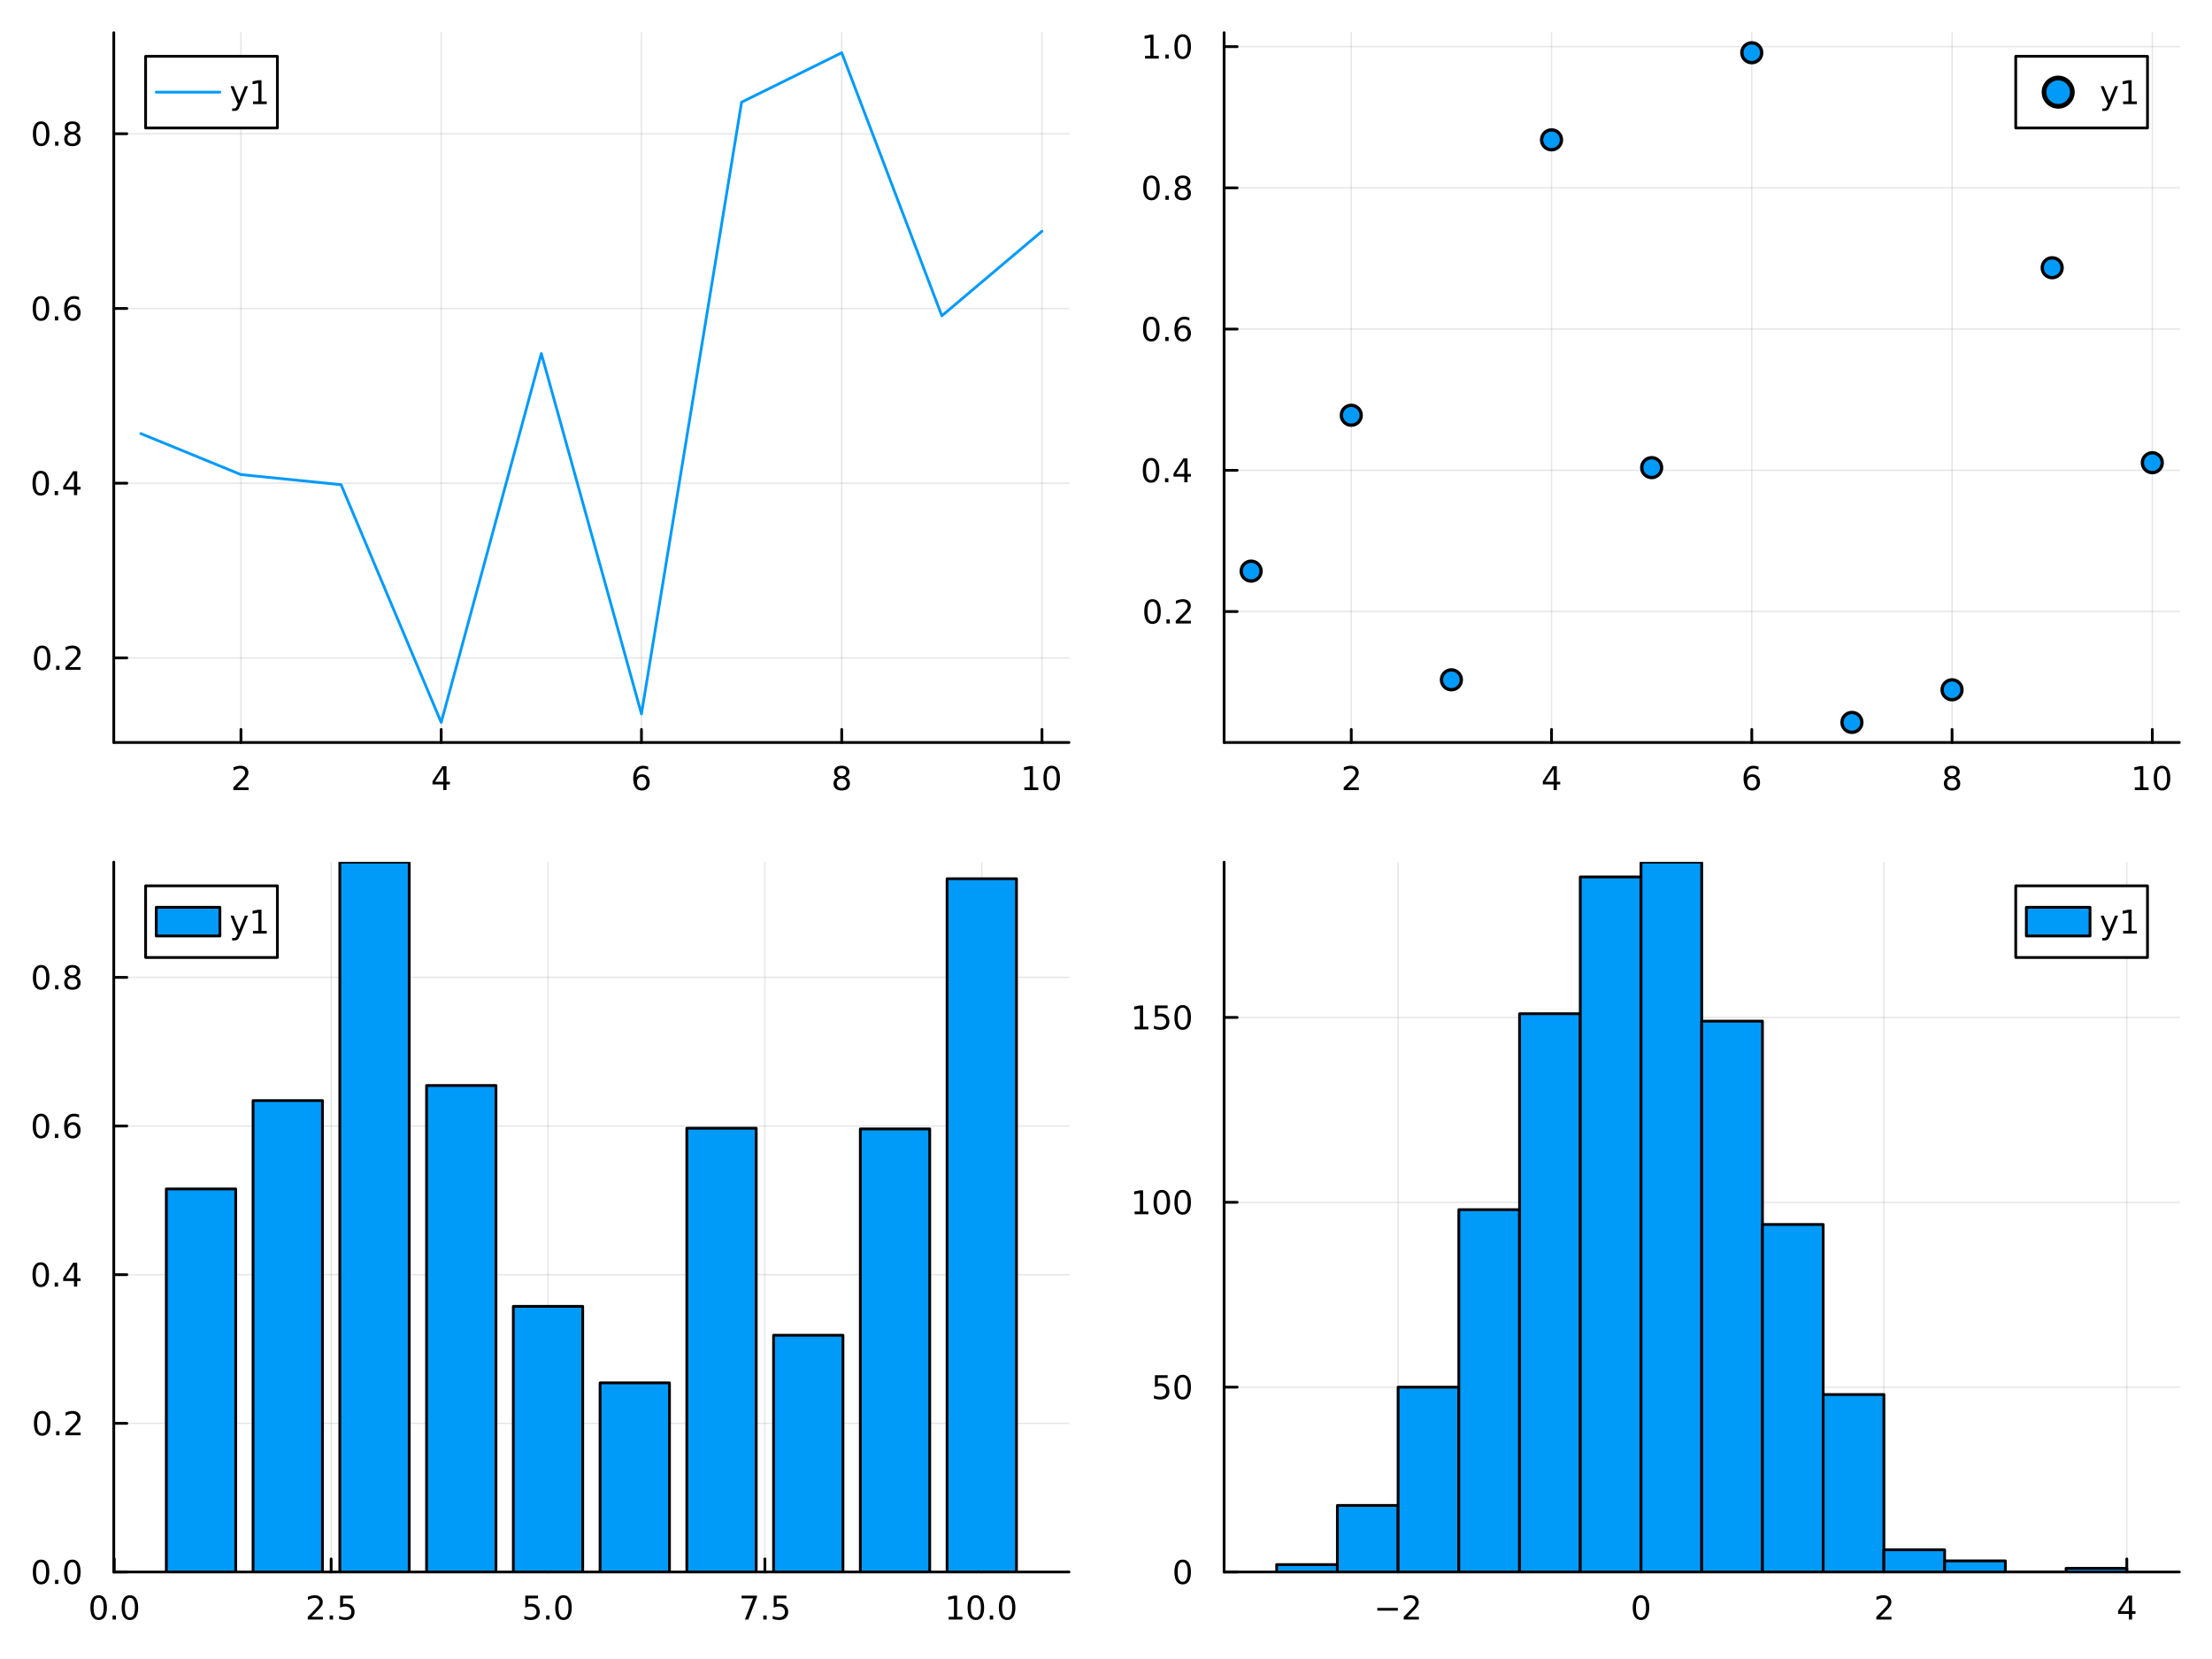 <?xml version="1.0" encoding="utf-8"?>
<svg xmlns="http://www.w3.org/2000/svg" xmlns:xlink="http://www.w3.org/1999/xlink" width="800" height="600" viewBox="0 0 3200 2400">
<rect x="0" y="0" width="3200" height="2400" fill="#333333" stroke="none"/>
<defs>
  <clipPath id="clip260">
    <rect x="0" y="0" width="3200" height="2400"/>
  </clipPath>
</defs>
<path clip-path="url(#clip260)" d="M0 2400 L3200 2400 L3200 0 L0 0  Z" fill="#ffffff" fill-rule="evenodd" fill-opacity="1"/>
<defs>
  <clipPath id="clip261">
    <rect x="640" y="0" width="2241" height="2241"/>
  </clipPath>
</defs>
<path clip-path="url(#clip260)" d="M164.598 1074.13 L1546.49 1074.13 L1546.49 47.244 L164.598 47.244  Z" fill="#ffffff" fill-rule="evenodd" fill-opacity="1"/>
<defs>
  <clipPath id="clip262">
    <rect x="164" y="47" width="1383" height="1028"/>
  </clipPath>
</defs>
<polyline clip-path="url(#clip262)" style="stroke:#000000; stroke-linecap:round; stroke-linejoin:round; stroke-width:2; stroke-opacity:0.1; fill:none" points="348.561,1074.13 348.561,47.244 "/>
<polyline clip-path="url(#clip262)" style="stroke:#000000; stroke-linecap:round; stroke-linejoin:round; stroke-width:2; stroke-opacity:0.1; fill:none" points="638.267,1074.13 638.267,47.244 "/>
<polyline clip-path="url(#clip262)" style="stroke:#000000; stroke-linecap:round; stroke-linejoin:round; stroke-width:2; stroke-opacity:0.1; fill:none" points="927.973,1074.13 927.973,47.244 "/>
<polyline clip-path="url(#clip262)" style="stroke:#000000; stroke-linecap:round; stroke-linejoin:round; stroke-width:2; stroke-opacity:0.1; fill:none" points="1217.68,1074.13 1217.68,47.244 "/>
<polyline clip-path="url(#clip262)" style="stroke:#000000; stroke-linecap:round; stroke-linejoin:round; stroke-width:2; stroke-opacity:0.1; fill:none" points="1507.38,1074.13 1507.38,47.244 "/>
<polyline clip-path="url(#clip262)" style="stroke:#000000; stroke-linecap:round; stroke-linejoin:round; stroke-width:2; stroke-opacity:0.1; fill:none" points="164.598,951.776 1546.49,951.776 "/>
<polyline clip-path="url(#clip262)" style="stroke:#000000; stroke-linecap:round; stroke-linejoin:round; stroke-width:2; stroke-opacity:0.1; fill:none" points="164.598,699.012 1546.49,699.012 "/>
<polyline clip-path="url(#clip262)" style="stroke:#000000; stroke-linecap:round; stroke-linejoin:round; stroke-width:2; stroke-opacity:0.1; fill:none" points="164.598,446.248 1546.49,446.248 "/>
<polyline clip-path="url(#clip262)" style="stroke:#000000; stroke-linecap:round; stroke-linejoin:round; stroke-width:2; stroke-opacity:0.1; fill:none" points="164.598,193.484 1546.49,193.484 "/>
<polyline clip-path="url(#clip260)" style="stroke:#000000; stroke-linecap:round; stroke-linejoin:round; stroke-width:4; stroke-opacity:1; fill:none" points="164.598,1074.13 1546.49,1074.13 "/>
<polyline clip-path="url(#clip260)" style="stroke:#000000; stroke-linecap:round; stroke-linejoin:round; stroke-width:4; stroke-opacity:1; fill:none" points="348.561,1074.13 348.561,1055.23 "/>
<polyline clip-path="url(#clip260)" style="stroke:#000000; stroke-linecap:round; stroke-linejoin:round; stroke-width:4; stroke-opacity:1; fill:none" points="638.267,1074.13 638.267,1055.23 "/>
<polyline clip-path="url(#clip260)" style="stroke:#000000; stroke-linecap:round; stroke-linejoin:round; stroke-width:4; stroke-opacity:1; fill:none" points="927.973,1074.13 927.973,1055.23 "/>
<polyline clip-path="url(#clip260)" style="stroke:#000000; stroke-linecap:round; stroke-linejoin:round; stroke-width:4; stroke-opacity:1; fill:none" points="1217.68,1074.13 1217.68,1055.23 "/>
<polyline clip-path="url(#clip260)" style="stroke:#000000; stroke-linecap:round; stroke-linejoin:round; stroke-width:4; stroke-opacity:1; fill:none" points="1507.38,1074.13 1507.38,1055.23 "/>
<path clip-path="url(#clip260)" d="M343.214 1138.99 L359.534 1138.99 L359.534 1142.93 L337.589 1142.93 L337.589 1138.99 Q340.251 1136.24 344.835 1131.61 Q349.441 1126.96 350.622 1125.61 Q352.867 1123.09 353.747 1121.35 Q354.649 1119.59 354.649 1117.9 Q354.649 1115.15 352.705 1113.41 Q350.784 1111.68 347.682 1111.68 Q345.483 1111.68 343.029 1112.44 Q340.598 1113.21 337.821 1114.76 L337.821 1110.03 Q340.645 1108.9 343.098 1108.32 Q345.552 1107.74 347.589 1107.74 Q352.959 1107.74 356.154 1110.43 Q359.348 1113.11 359.348 1117.6 Q359.348 1119.73 358.538 1121.65 Q357.751 1123.55 355.645 1126.15 Q355.066 1126.82 351.964 1130.03 Q348.862 1133.23 343.214 1138.99 Z" fill="#000000" fill-rule="nonzero" fill-opacity="1" /><path clip-path="url(#clip260)" d="M641.276 1112.44 L629.471 1130.89 L641.276 1130.89 L641.276 1112.44 M640.049 1108.37 L645.929 1108.37 L645.929 1130.89 L650.86 1130.89 L650.86 1134.78 L645.929 1134.78 L645.929 1142.93 L641.276 1142.93 L641.276 1134.78 L625.675 1134.78 L625.675 1130.27 L640.049 1108.37 Z" fill="#000000" fill-rule="nonzero" fill-opacity="1" /><path clip-path="url(#clip260)" d="M928.378 1123.78 Q925.23 1123.78 923.378 1125.94 Q921.549 1128.09 921.549 1131.84 Q921.549 1135.57 923.378 1137.74 Q925.23 1139.9 928.378 1139.9 Q931.526 1139.9 933.355 1137.74 Q935.206 1135.57 935.206 1131.84 Q935.206 1128.09 933.355 1125.94 Q931.526 1123.78 928.378 1123.78 M937.66 1109.13 L937.66 1113.39 Q935.901 1112.56 934.095 1112.12 Q932.313 1111.68 930.554 1111.68 Q925.924 1111.68 923.47 1114.8 Q921.04 1117.93 920.693 1124.25 Q922.058 1122.23 924.119 1121.17 Q926.179 1120.08 928.656 1120.08 Q933.864 1120.08 936.873 1123.25 Q939.906 1126.4 939.906 1131.84 Q939.906 1137.16 936.757 1140.38 Q933.609 1143.6 928.378 1143.6 Q922.382 1143.6 919.211 1139.02 Q916.04 1134.41 916.04 1125.68 Q916.04 1117.49 919.929 1112.63 Q923.818 1107.74 930.369 1107.74 Q932.128 1107.74 933.91 1108.09 Q935.716 1108.44 937.66 1109.13 Z" fill="#000000" fill-rule="nonzero" fill-opacity="1" /><path clip-path="url(#clip260)" d="M1217.68 1126.52 Q1214.35 1126.52 1212.42 1128.3 Q1210.53 1130.08 1210.53 1133.21 Q1210.53 1136.33 1212.42 1138.11 Q1214.35 1139.9 1217.68 1139.9 Q1221.01 1139.9 1222.93 1138.11 Q1224.85 1136.31 1224.85 1133.21 Q1224.85 1130.08 1222.93 1128.3 Q1221.03 1126.52 1217.68 1126.52 M1213 1124.53 Q1209.99 1123.78 1208.3 1121.72 Q1206.64 1119.66 1206.64 1116.7 Q1206.64 1112.56 1209.58 1110.15 Q1212.54 1107.74 1217.68 1107.74 Q1222.84 1107.74 1225.78 1110.15 Q1228.72 1112.56 1228.72 1116.7 Q1228.72 1119.66 1227.03 1121.72 Q1225.36 1123.78 1222.38 1124.53 Q1225.76 1125.31 1227.63 1127.6 Q1229.53 1129.9 1229.53 1133.21 Q1229.53 1138.23 1226.45 1140.91 Q1223.4 1143.6 1217.68 1143.6 Q1211.96 1143.6 1208.88 1140.91 Q1205.83 1138.23 1205.83 1133.21 Q1205.83 1129.9 1207.72 1127.6 Q1209.62 1125.31 1213 1124.53 M1211.29 1117.14 Q1211.29 1119.83 1212.96 1121.33 Q1214.65 1122.84 1217.68 1122.84 Q1220.69 1122.84 1222.38 1121.33 Q1224.09 1119.83 1224.09 1117.14 Q1224.09 1114.46 1222.38 1112.95 Q1220.69 1111.45 1217.68 1111.45 Q1214.65 1111.45 1212.96 1112.95 Q1211.29 1114.46 1211.29 1117.14 Z" fill="#000000" fill-rule="nonzero" fill-opacity="1" /><path clip-path="url(#clip260)" d="M1482.07 1138.99 L1489.71 1138.99 L1489.71 1112.63 L1481.4 1114.29 L1481.4 1110.03 L1489.66 1108.37 L1494.34 1108.37 L1494.34 1138.99 L1501.98 1138.99 L1501.98 1142.93 L1482.07 1142.93 L1482.07 1138.99 Z" fill="#000000" fill-rule="nonzero" fill-opacity="1" /><path clip-path="url(#clip260)" d="M1521.42 1111.45 Q1517.81 1111.45 1515.98 1115.01 Q1514.18 1118.55 1514.18 1125.68 Q1514.18 1132.79 1515.98 1136.35 Q1517.81 1139.9 1521.42 1139.9 Q1525.06 1139.9 1526.86 1136.35 Q1528.69 1132.79 1528.69 1125.68 Q1528.69 1118.55 1526.86 1115.01 Q1525.06 1111.45 1521.42 1111.45 M1521.42 1107.74 Q1527.23 1107.74 1530.29 1112.35 Q1533.37 1116.93 1533.37 1125.68 Q1533.37 1134.41 1530.29 1139.02 Q1527.23 1143.6 1521.42 1143.6 Q1515.61 1143.6 1512.53 1139.02 Q1509.48 1134.41 1509.48 1125.68 Q1509.48 1116.93 1512.53 1112.35 Q1515.61 1107.74 1521.42 1107.74 Z" fill="#000000" fill-rule="nonzero" fill-opacity="1" /><polyline clip-path="url(#clip260)" style="stroke:#000000; stroke-linecap:round; stroke-linejoin:round; stroke-width:4; stroke-opacity:1; fill:none" points="164.598,1074.13 164.598,47.244 "/>
<polyline clip-path="url(#clip260)" style="stroke:#000000; stroke-linecap:round; stroke-linejoin:round; stroke-width:4; stroke-opacity:1; fill:none" points="164.598,951.776 183.496,951.776 "/>
<polyline clip-path="url(#clip260)" style="stroke:#000000; stroke-linecap:round; stroke-linejoin:round; stroke-width:4; stroke-opacity:1; fill:none" points="164.598,699.012 183.496,699.012 "/>
<polyline clip-path="url(#clip260)" style="stroke:#000000; stroke-linecap:round; stroke-linejoin:round; stroke-width:4; stroke-opacity:1; fill:none" points="164.598,446.248 183.496,446.248 "/>
<polyline clip-path="url(#clip260)" style="stroke:#000000; stroke-linecap:round; stroke-linejoin:round; stroke-width:4; stroke-opacity:1; fill:none" points="164.598,193.484 183.496,193.484 "/>
<path clip-path="url(#clip260)" d="M61.02 937.575 Q57.409 937.575 55.58 941.14 Q53.775 944.681 53.775 951.811 Q53.775 958.917 55.58 962.482 Q57.409 966.024 61.02 966.024 Q64.654 966.024 66.46 962.482 Q68.288 958.917 68.288 951.811 Q68.288 944.681 66.46 941.14 Q64.654 937.575 61.02 937.575 M61.02 933.871 Q66.83 933.871 69.885 938.478 Q72.964 943.061 72.964 951.811 Q72.964 960.538 69.885 965.144 Q66.83 969.727 61.02 969.727 Q55.21 969.727 52.131 965.144 Q49.075 960.538 49.075 951.811 Q49.075 943.061 52.131 938.478 Q55.21 933.871 61.02 933.871 Z" fill="#000000" fill-rule="nonzero" fill-opacity="1" /><path clip-path="url(#clip260)" d="M81.182 963.177 L86.066 963.177 L86.066 969.056 L81.182 969.056 L81.182 963.177 Z" fill="#000000" fill-rule="nonzero" fill-opacity="1" /><path clip-path="url(#clip260)" d="M100.279 965.121 L116.598 965.121 L116.598 969.056 L94.654 969.056 L94.654 965.121 Q97.316 962.366 101.899 957.737 Q106.506 953.084 107.686 951.741 Q109.932 949.218 110.811 947.482 Q111.714 945.723 111.714 944.033 Q111.714 941.278 109.77 939.542 Q107.848 937.806 104.746 937.806 Q102.547 937.806 100.094 938.57 Q97.663 939.334 94.885 940.885 L94.885 936.163 Q97.709 935.029 100.163 934.45 Q102.617 933.871 104.654 933.871 Q110.024 933.871 113.219 936.556 Q116.413 939.241 116.413 943.732 Q116.413 945.862 115.603 947.783 Q114.816 949.681 112.709 952.274 Q112.131 952.945 109.029 956.163 Q105.927 959.357 100.279 965.121 Z" fill="#000000" fill-rule="nonzero" fill-opacity="1" /><path clip-path="url(#clip260)" d="M58.937 684.811 Q55.325 684.811 53.497 688.376 Q51.691 691.917 51.691 699.047 Q51.691 706.153 53.497 709.718 Q55.325 713.26 58.937 713.26 Q62.571 713.26 64.376 709.718 Q66.205 706.153 66.205 699.047 Q66.205 691.917 64.376 688.376 Q62.571 684.811 58.937 684.811 M58.937 681.107 Q64.747 681.107 67.802 685.714 Q70.881 690.297 70.881 699.047 Q70.881 707.774 67.802 712.38 Q64.747 716.963 58.937 716.963 Q53.126 716.963 50.048 712.38 Q46.992 707.774 46.992 699.047 Q46.992 690.297 50.048 685.714 Q53.126 681.107 58.937 681.107 Z" fill="#000000" fill-rule="nonzero" fill-opacity="1" /><path clip-path="url(#clip260)" d="M79.098 710.413 L83.983 710.413 L83.983 716.292 L79.098 716.292 L79.098 710.413 Z" fill="#000000" fill-rule="nonzero" fill-opacity="1" /><path clip-path="url(#clip260)" d="M107.015 685.806 L95.21 704.255 L107.015 704.255 L107.015 685.806 M105.788 681.732 L111.668 681.732 L111.668 704.255 L116.598 704.255 L116.598 708.144 L111.668 708.144 L111.668 716.292 L107.015 716.292 L107.015 708.144 L91.413 708.144 L91.413 703.63 L105.788 681.732 Z" fill="#000000" fill-rule="nonzero" fill-opacity="1" /><path clip-path="url(#clip260)" d="M59.261 432.047 Q55.65 432.047 53.821 435.612 Q52.015 439.153 52.015 446.283 Q52.015 453.389 53.821 456.954 Q55.65 460.496 59.261 460.496 Q62.895 460.496 64.7 456.954 Q66.529 453.389 66.529 446.283 Q66.529 439.153 64.7 435.612 Q62.895 432.047 59.261 432.047 M59.261 428.343 Q65.071 428.343 68.126 432.95 Q71.205 437.533 71.205 446.283 Q71.205 455.01 68.126 459.616 Q65.071 464.2 59.261 464.2 Q53.45 464.2 50.372 459.616 Q47.316 455.01 47.316 446.283 Q47.316 437.533 50.372 432.95 Q53.45 428.343 59.261 428.343 Z" fill="#000000" fill-rule="nonzero" fill-opacity="1" /><path clip-path="url(#clip260)" d="M79.422 457.649 L84.307 457.649 L84.307 463.528 L79.422 463.528 L79.422 457.649 Z" fill="#000000" fill-rule="nonzero" fill-opacity="1" /><path clip-path="url(#clip260)" d="M105.071 444.385 Q101.922 444.385 100.071 446.538 Q98.242 448.69 98.242 452.44 Q98.242 456.167 100.071 458.343 Q101.922 460.496 105.071 460.496 Q108.219 460.496 110.047 458.343 Q111.899 456.167 111.899 452.44 Q111.899 448.69 110.047 446.538 Q108.219 444.385 105.071 444.385 M114.353 429.732 L114.353 433.991 Q112.594 433.158 110.788 432.718 Q109.006 432.278 107.246 432.278 Q102.617 432.278 100.163 435.403 Q97.733 438.528 97.385 444.848 Q98.751 442.834 100.811 441.769 Q102.871 440.681 105.348 440.681 Q110.557 440.681 113.566 443.852 Q116.598 447.001 116.598 452.44 Q116.598 457.764 113.45 460.982 Q110.302 464.2 105.071 464.2 Q99.075 464.2 95.904 459.616 Q92.733 455.01 92.733 446.283 Q92.733 438.089 96.621 433.227 Q100.51 428.343 107.061 428.343 Q108.82 428.343 110.603 428.69 Q112.408 429.038 114.353 429.732 Z" fill="#000000" fill-rule="nonzero" fill-opacity="1" /><path clip-path="url(#clip260)" d="M59.515 179.283 Q55.904 179.283 54.075 182.848 Q52.27 186.389 52.27 193.519 Q52.27 200.625 54.075 204.19 Q55.904 207.732 59.515 207.732 Q63.149 207.732 64.955 204.19 Q66.784 200.625 66.784 193.519 Q66.784 186.389 64.955 182.848 Q63.149 179.283 59.515 179.283 M59.515 175.579 Q65.325 175.579 68.381 180.186 Q71.46 184.769 71.46 193.519 Q71.46 202.246 68.381 206.852 Q65.325 211.436 59.515 211.436 Q53.705 211.436 50.626 206.852 Q47.571 202.246 47.571 193.519 Q47.571 184.769 50.626 180.186 Q53.705 175.579 59.515 175.579 Z" fill="#000000" fill-rule="nonzero" fill-opacity="1" /><path clip-path="url(#clip260)" d="M79.677 204.885 L84.561 204.885 L84.561 210.764 L79.677 210.764 L79.677 204.885 Z" fill="#000000" fill-rule="nonzero" fill-opacity="1" /><path clip-path="url(#clip260)" d="M104.746 194.352 Q101.413 194.352 99.492 196.135 Q97.594 197.917 97.594 201.042 Q97.594 204.167 99.492 205.949 Q101.413 207.732 104.746 207.732 Q108.08 207.732 110.001 205.949 Q111.922 204.144 111.922 201.042 Q111.922 197.917 110.001 196.135 Q108.103 194.352 104.746 194.352 M100.071 192.362 Q97.061 191.621 95.371 189.561 Q93.705 187.501 93.705 184.538 Q93.705 180.394 96.645 177.987 Q99.608 175.579 104.746 175.579 Q109.908 175.579 112.848 177.987 Q115.788 180.394 115.788 184.538 Q115.788 187.501 114.098 189.561 Q112.432 191.621 109.445 192.362 Q112.825 193.149 114.7 195.44 Q116.598 197.732 116.598 201.042 Q116.598 206.065 113.52 208.75 Q110.464 211.436 104.746 211.436 Q99.029 211.436 95.95 208.75 Q92.895 206.065 92.895 201.042 Q92.895 197.732 94.793 195.44 Q96.691 193.149 100.071 192.362 M98.358 184.977 Q98.358 187.663 100.024 189.167 Q101.714 190.672 104.746 190.672 Q107.756 190.672 109.445 189.167 Q111.158 187.663 111.158 184.977 Q111.158 182.292 109.445 180.788 Q107.756 179.283 104.746 179.283 Q101.714 179.283 100.024 180.788 Q98.358 182.292 98.358 184.977 Z" fill="#000000" fill-rule="nonzero" fill-opacity="1" /><polyline clip-path="url(#clip262)" style="stroke:#009af9; stroke-linecap:round; stroke-linejoin:round; stroke-width:4; stroke-opacity:1; fill:none" points="203.709,627.255 348.561,686.58 493.414,701.181 638.267,1045.07 783.12,511.449 927.973,1032.79 1072.83,147.815 1217.68,76.307 1362.53,456.867 1507.38,334.523 "/>
<path clip-path="url(#clip260)" d="M210.661 185.154 L401.281 185.154 L401.281 81.474 L210.661 81.474  Z" fill="#ffffff" fill-rule="evenodd" fill-opacity="1"/>
<polyline clip-path="url(#clip260)" style="stroke:#000000; stroke-linecap:round; stroke-linejoin:round; stroke-width:4; stroke-opacity:1; fill:none" points="210.661,185.154 401.281,185.154 401.281,81.474 210.661,81.474 210.661,185.154 "/>
<polyline clip-path="url(#clip260)" style="stroke:#009af9; stroke-linecap:round; stroke-linejoin:round; stroke-width:4; stroke-opacity:1; fill:none" points="226.016,133.314 318.142,133.314 "/>
<path clip-path="url(#clip260)" d="M347.339 153.001 Q345.534 157.631 343.821 159.043 Q342.108 160.455 339.237 160.455 L335.835 160.455 L335.835 156.89 L338.335 156.89 Q340.094 156.89 341.066 156.056 Q342.038 155.223 343.219 152.121 L343.983 150.177 L333.497 124.668 L338.011 124.668 L346.112 144.945 L354.214 124.668 L358.728 124.668 L347.339 153.001 Z" fill="#000000" fill-rule="nonzero" fill-opacity="1" /><path clip-path="url(#clip260)" d="M366.02 146.658 L373.658 146.658 L373.658 120.293 L365.348 121.959 L365.348 117.7 L373.612 116.034 L378.288 116.034 L378.288 146.658 L385.927 146.658 L385.927 150.594 L366.02 150.594 L366.02 146.658 Z" fill="#000000" fill-rule="nonzero" fill-opacity="1" /><path clip-path="url(#clip260)" d="M1770.86 1074.13 L3152.76 1074.13 L3152.76 47.244 L1770.86 47.244  Z" fill="#ffffff" fill-rule="evenodd" fill-opacity="1"/>
<defs>
  <clipPath id="clip263">
    <rect x="1770" y="47" width="1383" height="1028"/>
  </clipPath>
</defs>
<polyline clip-path="url(#clip263)" style="stroke:#000000; stroke-linecap:round; stroke-linejoin:round; stroke-width:2; stroke-opacity:0.1; fill:none" points="1954.82,1074.13 1954.82,47.244 "/>
<polyline clip-path="url(#clip263)" style="stroke:#000000; stroke-linecap:round; stroke-linejoin:round; stroke-width:2; stroke-opacity:0.1; fill:none" points="2244.53,1074.13 2244.53,47.244 "/>
<polyline clip-path="url(#clip263)" style="stroke:#000000; stroke-linecap:round; stroke-linejoin:round; stroke-width:2; stroke-opacity:0.1; fill:none" points="2534.23,1074.13 2534.23,47.244 "/>
<polyline clip-path="url(#clip263)" style="stroke:#000000; stroke-linecap:round; stroke-linejoin:round; stroke-width:2; stroke-opacity:0.1; fill:none" points="2823.94,1074.13 2823.94,47.244 "/>
<polyline clip-path="url(#clip263)" style="stroke:#000000; stroke-linecap:round; stroke-linejoin:round; stroke-width:2; stroke-opacity:0.1; fill:none" points="3113.65,1074.13 3113.65,47.244 "/>
<polyline clip-path="url(#clip263)" style="stroke:#000000; stroke-linecap:round; stroke-linejoin:round; stroke-width:2; stroke-opacity:0.1; fill:none" points="1770.86,884.681 3152.76,884.681 "/>
<polyline clip-path="url(#clip263)" style="stroke:#000000; stroke-linecap:round; stroke-linejoin:round; stroke-width:2; stroke-opacity:0.1; fill:none" points="1770.86,680.378 3152.76,680.378 "/>
<polyline clip-path="url(#clip263)" style="stroke:#000000; stroke-linecap:round; stroke-linejoin:round; stroke-width:2; stroke-opacity:0.1; fill:none" points="1770.86,476.075 3152.76,476.075 "/>
<polyline clip-path="url(#clip263)" style="stroke:#000000; stroke-linecap:round; stroke-linejoin:round; stroke-width:2; stroke-opacity:0.1; fill:none" points="1770.86,271.772 3152.76,271.772 "/>
<polyline clip-path="url(#clip263)" style="stroke:#000000; stroke-linecap:round; stroke-linejoin:round; stroke-width:2; stroke-opacity:0.1; fill:none" points="1770.86,67.469 3152.76,67.469 "/>
<polyline clip-path="url(#clip260)" style="stroke:#000000; stroke-linecap:round; stroke-linejoin:round; stroke-width:4; stroke-opacity:1; fill:none" points="1770.86,1074.13 3152.76,1074.13 "/>
<polyline clip-path="url(#clip260)" style="stroke:#000000; stroke-linecap:round; stroke-linejoin:round; stroke-width:4; stroke-opacity:1; fill:none" points="1954.82,1074.13 1954.82,1055.23 "/>
<polyline clip-path="url(#clip260)" style="stroke:#000000; stroke-linecap:round; stroke-linejoin:round; stroke-width:4; stroke-opacity:1; fill:none" points="2244.53,1074.13 2244.53,1055.23 "/>
<polyline clip-path="url(#clip260)" style="stroke:#000000; stroke-linecap:round; stroke-linejoin:round; stroke-width:4; stroke-opacity:1; fill:none" points="2534.23,1074.13 2534.23,1055.23 "/>
<polyline clip-path="url(#clip260)" style="stroke:#000000; stroke-linecap:round; stroke-linejoin:round; stroke-width:4; stroke-opacity:1; fill:none" points="2823.94,1074.13 2823.94,1055.23 "/>
<polyline clip-path="url(#clip260)" style="stroke:#000000; stroke-linecap:round; stroke-linejoin:round; stroke-width:4; stroke-opacity:1; fill:none" points="3113.65,1074.13 3113.65,1055.23 "/>
<path clip-path="url(#clip260)" d="M1949.48 1138.99 L1965.8 1138.99 L1965.8 1142.93 L1943.85 1142.93 L1943.85 1138.99 Q1946.51 1136.24 1951.1 1131.61 Q1955.7 1126.96 1956.88 1125.61 Q1959.13 1123.09 1960.01 1121.35 Q1960.91 1119.59 1960.91 1117.9 Q1960.91 1115.15 1958.97 1113.41 Q1957.05 1111.68 1953.94 1111.68 Q1951.74 1111.68 1949.29 1112.44 Q1946.86 1113.21 1944.08 1114.76 L1944.08 1110.03 Q1946.91 1108.9 1949.36 1108.32 Q1951.81 1107.74 1953.85 1107.74 Q1959.22 1107.74 1962.42 1110.43 Q1965.61 1113.11 1965.61 1117.6 Q1965.61 1119.73 1964.8 1121.65 Q1964.01 1123.55 1961.91 1126.15 Q1961.33 1126.82 1958.23 1130.03 Q1955.12 1133.23 1949.48 1138.99 Z" fill="#000000" fill-rule="nonzero" fill-opacity="1" /><path clip-path="url(#clip260)" d="M2247.54 1112.44 L2235.73 1130.89 L2247.54 1130.89 L2247.54 1112.44 M2246.31 1108.37 L2252.19 1108.37 L2252.19 1130.89 L2257.12 1130.89 L2257.12 1134.78 L2252.19 1134.78 L2252.19 1142.93 L2247.54 1142.93 L2247.54 1134.78 L2231.94 1134.78 L2231.94 1130.27 L2246.31 1108.37 Z" fill="#000000" fill-rule="nonzero" fill-opacity="1" /><path clip-path="url(#clip260)" d="M2534.64 1123.78 Q2531.49 1123.78 2529.64 1125.94 Q2527.81 1128.09 2527.81 1131.84 Q2527.81 1135.57 2529.64 1137.74 Q2531.49 1139.9 2534.64 1139.9 Q2537.79 1139.9 2539.62 1137.74 Q2541.47 1135.57 2541.47 1131.84 Q2541.47 1128.09 2539.62 1125.94 Q2537.79 1123.78 2534.64 1123.78 M2543.92 1109.13 L2543.92 1113.39 Q2542.16 1112.56 2540.36 1112.12 Q2538.57 1111.68 2536.82 1111.68 Q2532.19 1111.68 2529.73 1114.8 Q2527.3 1117.93 2526.95 1124.25 Q2528.32 1122.23 2530.38 1121.17 Q2532.44 1120.08 2534.92 1120.08 Q2540.13 1120.08 2543.13 1123.25 Q2546.17 1126.4 2546.17 1131.84 Q2546.17 1137.16 2543.02 1140.38 Q2539.87 1143.6 2534.64 1143.6 Q2528.64 1143.6 2525.47 1139.02 Q2522.3 1134.41 2522.3 1125.68 Q2522.3 1117.49 2526.19 1112.63 Q2530.08 1107.74 2536.63 1107.74 Q2538.39 1107.74 2540.17 1108.09 Q2541.98 1108.44 2543.92 1109.13 Z" fill="#000000" fill-rule="nonzero" fill-opacity="1" /><path clip-path="url(#clip260)" d="M2823.94 1126.52 Q2820.61 1126.52 2818.69 1128.3 Q2816.79 1130.08 2816.79 1133.21 Q2816.79 1136.33 2818.69 1138.11 Q2820.61 1139.9 2823.94 1139.9 Q2827.27 1139.9 2829.19 1138.11 Q2831.12 1136.31 2831.12 1133.21 Q2831.12 1130.08 2829.19 1128.3 Q2827.3 1126.52 2823.94 1126.52 M2819.26 1124.53 Q2816.25 1123.78 2814.57 1121.72 Q2812.9 1119.66 2812.9 1116.7 Q2812.9 1112.56 2815.84 1110.15 Q2818.8 1107.74 2823.94 1107.74 Q2829.1 1107.74 2832.04 1110.15 Q2834.98 1112.56 2834.98 1116.7 Q2834.98 1119.66 2833.29 1121.72 Q2831.63 1123.78 2828.64 1124.53 Q2832.02 1125.31 2833.89 1127.6 Q2835.79 1129.9 2835.79 1133.21 Q2835.79 1138.23 2832.71 1140.91 Q2829.66 1143.6 2823.94 1143.6 Q2818.22 1143.6 2815.14 1140.91 Q2812.09 1138.23 2812.09 1133.21 Q2812.09 1129.9 2813.99 1127.6 Q2815.88 1125.31 2819.26 1124.53 M2817.55 1117.14 Q2817.55 1119.83 2819.22 1121.33 Q2820.91 1122.84 2823.94 1122.84 Q2826.95 1122.84 2828.64 1121.33 Q2830.35 1119.83 2830.35 1117.14 Q2830.35 1114.46 2828.64 1112.95 Q2826.95 1111.45 2823.94 1111.45 Q2820.91 1111.45 2819.22 1112.95 Q2817.55 1114.46 2817.55 1117.14 Z" fill="#000000" fill-rule="nonzero" fill-opacity="1" /><path clip-path="url(#clip260)" d="M3088.33 1138.99 L3095.97 1138.99 L3095.97 1112.63 L3087.66 1114.29 L3087.66 1110.03 L3095.93 1108.37 L3100.6 1108.37 L3100.6 1138.99 L3108.24 1138.99 L3108.24 1142.93 L3088.33 1142.93 L3088.33 1138.99 Z" fill="#000000" fill-rule="nonzero" fill-opacity="1" /><path clip-path="url(#clip260)" d="M3127.68 1111.45 Q3124.07 1111.45 3122.25 1115.01 Q3120.44 1118.55 3120.44 1125.68 Q3120.44 1132.79 3122.25 1136.35 Q3124.07 1139.9 3127.68 1139.9 Q3131.32 1139.9 3133.12 1136.35 Q3134.95 1132.79 3134.95 1125.68 Q3134.95 1118.55 3133.12 1115.01 Q3131.32 1111.45 3127.68 1111.45 M3127.68 1107.74 Q3133.5 1107.74 3136.55 1112.35 Q3139.63 1116.93 3139.63 1125.68 Q3139.63 1134.41 3136.55 1139.02 Q3133.5 1143.6 3127.68 1143.6 Q3121.87 1143.6 3118.8 1139.02 Q3115.74 1134.41 3115.74 1125.68 Q3115.74 1116.93 3118.8 1112.35 Q3121.87 1107.74 3127.68 1107.74 Z" fill="#000000" fill-rule="nonzero" fill-opacity="1" /><polyline clip-path="url(#clip260)" style="stroke:#000000; stroke-linecap:round; stroke-linejoin:round; stroke-width:4; stroke-opacity:1; fill:none" points="1770.86,1074.13 1770.86,47.244 "/>
<polyline clip-path="url(#clip260)" style="stroke:#000000; stroke-linecap:round; stroke-linejoin:round; stroke-width:4; stroke-opacity:1; fill:none" points="1770.86,884.681 1789.76,884.681 "/>
<polyline clip-path="url(#clip260)" style="stroke:#000000; stroke-linecap:round; stroke-linejoin:round; stroke-width:4; stroke-opacity:1; fill:none" points="1770.86,680.378 1789.76,680.378 "/>
<polyline clip-path="url(#clip260)" style="stroke:#000000; stroke-linecap:round; stroke-linejoin:round; stroke-width:4; stroke-opacity:1; fill:none" points="1770.86,476.075 1789.76,476.075 "/>
<polyline clip-path="url(#clip260)" style="stroke:#000000; stroke-linecap:round; stroke-linejoin:round; stroke-width:4; stroke-opacity:1; fill:none" points="1770.86,271.772 1789.76,271.772 "/>
<polyline clip-path="url(#clip260)" style="stroke:#000000; stroke-linecap:round; stroke-linejoin:round; stroke-width:4; stroke-opacity:1; fill:none" points="1770.86,67.469 1789.76,67.469 "/>
<path clip-path="url(#clip260)" d="M1667.28 870.479 Q1663.67 870.479 1661.84 874.044 Q1660.04 877.586 1660.04 884.715 Q1660.04 891.822 1661.84 895.387 Q1663.67 898.928 1667.28 898.928 Q1670.92 898.928 1672.72 895.387 Q1674.55 891.822 1674.55 884.715 Q1674.55 877.586 1672.72 874.044 Q1670.92 870.479 1667.28 870.479 M1667.28 866.776 Q1673.09 866.776 1676.15 871.382 Q1679.23 875.965 1679.23 884.715 Q1679.23 893.442 1676.15 898.049 Q1673.09 902.632 1667.28 902.632 Q1661.47 902.632 1658.39 898.049 Q1655.34 893.442 1655.34 884.715 Q1655.34 875.965 1658.39 871.382 Q1661.47 866.776 1667.28 866.776 Z" fill="#000000" fill-rule="nonzero" fill-opacity="1" /><path clip-path="url(#clip260)" d="M1687.44 896.081 L1692.33 896.081 L1692.33 901.961 L1687.44 901.961 L1687.44 896.081 Z" fill="#000000" fill-rule="nonzero" fill-opacity="1" /><path clip-path="url(#clip260)" d="M1706.54 898.026 L1722.86 898.026 L1722.86 901.961 L1700.92 901.961 L1700.92 898.026 Q1703.58 895.271 1708.16 890.641 Q1712.77 885.989 1713.95 884.646 Q1716.19 882.123 1717.07 880.387 Q1717.98 878.628 1717.98 876.938 Q1717.98 874.183 1716.03 872.447 Q1714.11 870.711 1711.01 870.711 Q1708.81 870.711 1706.36 871.475 Q1703.92 872.239 1701.15 873.79 L1701.15 869.067 Q1703.97 867.933 1706.42 867.354 Q1708.88 866.776 1710.92 866.776 Q1716.29 866.776 1719.48 869.461 Q1722.67 872.146 1722.67 876.637 Q1722.67 878.766 1721.86 880.688 Q1721.08 882.586 1718.97 885.178 Q1718.39 885.85 1715.29 889.067 Q1712.19 892.262 1706.54 898.026 Z" fill="#000000" fill-rule="nonzero" fill-opacity="1" /><path clip-path="url(#clip260)" d="M1665.2 666.176 Q1661.59 666.176 1659.76 669.741 Q1657.95 673.283 1657.95 680.412 Q1657.95 687.519 1659.76 691.084 Q1661.59 694.625 1665.2 694.625 Q1668.83 694.625 1670.64 691.084 Q1672.47 687.519 1672.47 680.412 Q1672.47 673.283 1670.64 669.741 Q1668.83 666.176 1665.2 666.176 M1665.2 662.473 Q1671.01 662.473 1674.06 667.079 Q1677.14 671.662 1677.14 680.412 Q1677.14 689.139 1674.06 693.746 Q1671.01 698.329 1665.2 698.329 Q1659.39 698.329 1656.31 693.746 Q1653.25 689.139 1653.25 680.412 Q1653.25 671.662 1656.31 667.079 Q1659.39 662.473 1665.2 662.473 Z" fill="#000000" fill-rule="nonzero" fill-opacity="1" /><path clip-path="url(#clip260)" d="M1685.36 691.778 L1690.24 691.778 L1690.24 697.658 L1685.36 697.658 L1685.36 691.778 Z" fill="#000000" fill-rule="nonzero" fill-opacity="1" /><path clip-path="url(#clip260)" d="M1713.28 667.172 L1701.47 685.621 L1713.28 685.621 L1713.28 667.172 M1712.05 663.098 L1717.93 663.098 L1717.93 685.621 L1722.86 685.621 L1722.86 689.51 L1717.93 689.51 L1717.93 697.658 L1713.28 697.658 L1713.28 689.51 L1697.67 689.51 L1697.67 684.996 L1712.05 663.098 Z" fill="#000000" fill-rule="nonzero" fill-opacity="1" /><path clip-path="url(#clip260)" d="M1665.52 461.873 Q1661.91 461.873 1660.08 465.438 Q1658.28 468.98 1658.28 476.109 Q1658.28 483.216 1660.08 486.781 Q1661.91 490.322 1665.52 490.322 Q1669.16 490.322 1670.96 486.781 Q1672.79 483.216 1672.79 476.109 Q1672.79 468.98 1670.96 465.438 Q1669.16 461.873 1665.52 461.873 M1665.52 458.17 Q1671.33 458.17 1674.39 462.776 Q1677.47 467.359 1677.47 476.109 Q1677.47 484.836 1674.39 489.443 Q1671.33 494.026 1665.52 494.026 Q1659.71 494.026 1656.63 489.443 Q1653.58 484.836 1653.58 476.109 Q1653.58 467.359 1656.63 462.776 Q1659.71 458.17 1665.52 458.17 Z" fill="#000000" fill-rule="nonzero" fill-opacity="1" /><path clip-path="url(#clip260)" d="M1685.68 487.475 L1690.57 487.475 L1690.57 493.355 L1685.68 493.355 L1685.68 487.475 Z" fill="#000000" fill-rule="nonzero" fill-opacity="1" /><path clip-path="url(#clip260)" d="M1711.33 474.211 Q1708.18 474.211 1706.33 476.364 Q1704.5 478.517 1704.5 482.267 Q1704.5 485.994 1706.33 488.17 Q1708.18 490.322 1711.33 490.322 Q1714.48 490.322 1716.31 488.17 Q1718.16 485.994 1718.16 482.267 Q1718.16 478.517 1716.31 476.364 Q1714.48 474.211 1711.33 474.211 M1720.61 459.559 L1720.61 463.818 Q1718.86 462.985 1717.05 462.545 Q1715.27 462.105 1713.51 462.105 Q1708.88 462.105 1706.42 465.23 Q1703.99 468.355 1703.65 474.674 Q1705.01 472.66 1707.07 471.596 Q1709.13 470.508 1711.61 470.508 Q1716.82 470.508 1719.83 473.679 Q1722.86 476.827 1722.86 482.267 Q1722.86 487.591 1719.71 490.808 Q1716.56 494.026 1711.33 494.026 Q1705.34 494.026 1702.17 489.443 Q1698.99 484.836 1698.99 476.109 Q1698.99 467.915 1702.88 463.054 Q1706.77 458.17 1713.32 458.17 Q1715.08 458.17 1716.86 458.517 Q1718.67 458.864 1720.61 459.559 Z" fill="#000000" fill-rule="nonzero" fill-opacity="1" /><path clip-path="url(#clip260)" d="M1665.78 257.57 Q1662.17 257.57 1660.34 261.135 Q1658.53 264.677 1658.53 271.806 Q1658.53 278.913 1660.34 282.478 Q1662.17 286.019 1665.78 286.019 Q1669.41 286.019 1671.22 282.478 Q1673.05 278.913 1673.05 271.806 Q1673.05 264.677 1671.22 261.135 Q1669.41 257.57 1665.78 257.57 M1665.78 253.867 Q1671.59 253.867 1674.64 258.473 Q1677.72 263.056 1677.72 271.806 Q1677.72 280.533 1674.64 285.14 Q1671.59 289.723 1665.78 289.723 Q1659.97 289.723 1656.89 285.14 Q1653.83 280.533 1653.83 271.806 Q1653.83 263.056 1656.89 258.473 Q1659.97 253.867 1665.78 253.867 Z" fill="#000000" fill-rule="nonzero" fill-opacity="1" /><path clip-path="url(#clip260)" d="M1685.94 283.172 L1690.82 283.172 L1690.82 289.052 L1685.94 289.052 L1685.94 283.172 Z" fill="#000000" fill-rule="nonzero" fill-opacity="1" /><path clip-path="url(#clip260)" d="M1711.01 272.64 Q1707.67 272.64 1705.75 274.422 Q1703.86 276.205 1703.86 279.33 Q1703.86 282.455 1705.75 284.237 Q1707.67 286.019 1711.01 286.019 Q1714.34 286.019 1716.26 284.237 Q1718.18 282.431 1718.18 279.33 Q1718.18 276.205 1716.26 274.422 Q1714.36 272.64 1711.01 272.64 M1706.33 270.649 Q1703.32 269.908 1701.63 267.848 Q1699.97 265.788 1699.97 262.825 Q1699.97 258.682 1702.91 256.274 Q1705.87 253.867 1711.01 253.867 Q1716.17 253.867 1719.11 256.274 Q1722.05 258.682 1722.05 262.825 Q1722.05 265.788 1720.36 267.848 Q1718.69 269.908 1715.71 270.649 Q1719.09 271.436 1720.96 273.728 Q1722.86 276.019 1722.86 279.33 Q1722.86 284.353 1719.78 287.038 Q1716.73 289.723 1711.01 289.723 Q1705.29 289.723 1702.21 287.038 Q1699.16 284.353 1699.16 279.33 Q1699.16 276.019 1701.05 273.728 Q1702.95 271.436 1706.33 270.649 M1704.62 263.265 Q1704.62 265.95 1706.29 267.455 Q1707.98 268.959 1711.01 268.959 Q1714.02 268.959 1715.71 267.455 Q1717.42 265.95 1717.42 263.265 Q1717.42 260.58 1715.71 259.075 Q1714.02 257.57 1711.01 257.57 Q1707.98 257.57 1706.29 259.075 Q1704.62 260.58 1704.62 263.265 Z" fill="#000000" fill-rule="nonzero" fill-opacity="1" /><path clip-path="url(#clip260)" d="M1656.49 80.814 L1664.13 80.814 L1664.13 54.448 L1655.82 56.115 L1655.82 51.855 L1664.09 50.189 L1668.76 50.189 L1668.76 80.814 L1676.4 80.814 L1676.4 84.749 L1656.49 84.749 L1656.49 80.814 Z" fill="#000000" fill-rule="nonzero" fill-opacity="1" /><path clip-path="url(#clip260)" d="M1685.85 78.869 L1690.73 78.869 L1690.73 84.749 L1685.85 84.749 L1685.85 78.869 Z" fill="#000000" fill-rule="nonzero" fill-opacity="1" /><path clip-path="url(#clip260)" d="M1710.92 53.267 Q1707.3 53.267 1705.48 56.832 Q1703.67 60.374 1703.67 67.504 Q1703.67 74.61 1705.48 78.175 Q1707.3 81.716 1710.92 81.716 Q1714.55 81.716 1716.36 78.175 Q1718.18 74.61 1718.18 67.504 Q1718.18 60.374 1716.36 56.832 Q1714.55 53.267 1710.92 53.267 M1710.92 49.564 Q1716.73 49.564 1719.78 54.17 Q1722.86 58.754 1722.86 67.504 Q1722.86 76.23 1719.78 80.837 Q1716.73 85.42 1710.92 85.42 Q1705.11 85.42 1702.03 80.837 Q1698.97 76.23 1698.97 67.504 Q1698.97 58.754 1702.03 54.17 Q1705.11 49.564 1710.92 49.564 Z" fill="#000000" fill-rule="nonzero" fill-opacity="1" /><circle clip-path="url(#clip263)" cx="1809.97" cy="826.221" r="14.4" fill="#009af9" fill-rule="evenodd" fill-opacity="1" stroke="#000000" stroke-opacity="1" stroke-width="4.8"/>
<circle clip-path="url(#clip263)" cx="1954.82" cy="600.742" r="14.4" fill="#009af9" fill-rule="evenodd" fill-opacity="1" stroke="#000000" stroke-opacity="1" stroke-width="4.8"/>
<circle clip-path="url(#clip263)" cx="2099.68" cy="983.457" r="14.4" fill="#009af9" fill-rule="evenodd" fill-opacity="1" stroke="#000000" stroke-opacity="1" stroke-width="4.8"/>
<circle clip-path="url(#clip263)" cx="2244.53" cy="202.294" r="14.4" fill="#009af9" fill-rule="evenodd" fill-opacity="1" stroke="#000000" stroke-opacity="1" stroke-width="4.8"/>
<circle clip-path="url(#clip263)" cx="2389.38" cy="676.491" r="14.4" fill="#009af9" fill-rule="evenodd" fill-opacity="1" stroke="#000000" stroke-opacity="1" stroke-width="4.8"/>
<circle clip-path="url(#clip263)" cx="2534.23" cy="76.307" r="14.4" fill="#009af9" fill-rule="evenodd" fill-opacity="1" stroke="#000000" stroke-opacity="1" stroke-width="4.8"/>
<circle clip-path="url(#clip263)" cx="2679.09" cy="1045.07" r="14.4" fill="#009af9" fill-rule="evenodd" fill-opacity="1" stroke="#000000" stroke-opacity="1" stroke-width="4.8"/>
<circle clip-path="url(#clip263)" cx="2823.94" cy="997.897" r="14.4" fill="#009af9" fill-rule="evenodd" fill-opacity="1" stroke="#000000" stroke-opacity="1" stroke-width="4.8"/>
<circle clip-path="url(#clip263)" cx="2968.79" cy="387.326" r="14.4" fill="#009af9" fill-rule="evenodd" fill-opacity="1" stroke="#000000" stroke-opacity="1" stroke-width="4.8"/>
<circle clip-path="url(#clip263)" cx="3113.65" cy="669.386" r="14.4" fill="#009af9" fill-rule="evenodd" fill-opacity="1" stroke="#000000" stroke-opacity="1" stroke-width="4.8"/>
<path clip-path="url(#clip260)" d="M2916.07 185.154 L3106.69 185.154 L3106.69 81.474 L2916.07 81.474  Z" fill="#ffffff" fill-rule="evenodd" fill-opacity="1"/>
<polyline clip-path="url(#clip260)" style="stroke:#000000; stroke-linecap:round; stroke-linejoin:round; stroke-width:4; stroke-opacity:1; fill:none" points="2916.07,185.154 3106.69,185.154 3106.69,81.474 2916.07,81.474 2916.07,185.154 "/>
<circle clip-path="url(#clip260)" cx="2977.49" cy="133.314" r="20.48" fill="#009af9" fill-rule="evenodd" fill-opacity="1" stroke="#000000" stroke-opacity="1" stroke-width="6.827"/>
<path clip-path="url(#clip260)" d="M3052.75 153.001 Q3050.94 157.631 3049.23 159.043 Q3047.52 160.455 3044.65 160.455 L3041.25 160.455 L3041.25 156.89 L3043.75 156.89 Q3045.51 156.89 3046.48 156.056 Q3047.45 155.223 3048.63 152.121 L3049.39 150.177 L3038.91 124.668 L3043.42 124.668 L3051.52 144.945 L3059.63 124.668 L3064.14 124.668 L3052.75 153.001 Z" fill="#000000" fill-rule="nonzero" fill-opacity="1" /><path clip-path="url(#clip260)" d="M3071.43 146.658 L3079.07 146.658 L3079.07 120.293 L3070.76 121.959 L3070.76 117.7 L3079.02 116.034 L3083.7 116.034 L3083.7 146.658 L3091.34 146.658 L3091.34 150.594 L3071.43 150.594 L3071.43 146.658 Z" fill="#000000" fill-rule="nonzero" fill-opacity="1" /><path clip-path="url(#clip260)" d="M164.598 2274.13 L1546.49 2274.13 L1546.49 1247.24 L164.598 1247.24  Z" fill="#ffffff" fill-rule="evenodd" fill-opacity="1"/>
<defs>
  <clipPath id="clip264">
    <rect x="164" y="1247" width="1383" height="1028"/>
  </clipPath>
</defs>
<polyline clip-path="url(#clip264)" style="stroke:#000000; stroke-linecap:round; stroke-linejoin:round; stroke-width:2; stroke-opacity:0.1; fill:none" points="165.306,2274.13 165.306,1247.24 "/>
<polyline clip-path="url(#clip264)" style="stroke:#000000; stroke-linecap:round; stroke-linejoin:round; stroke-width:2; stroke-opacity:0.1; fill:none" points="479.052,2274.13 479.052,1247.24 "/>
<polyline clip-path="url(#clip264)" style="stroke:#000000; stroke-linecap:round; stroke-linejoin:round; stroke-width:2; stroke-opacity:0.1; fill:none" points="792.797,2274.13 792.797,1247.24 "/>
<polyline clip-path="url(#clip264)" style="stroke:#000000; stroke-linecap:round; stroke-linejoin:round; stroke-width:2; stroke-opacity:0.1; fill:none" points="1106.54,2274.13 1106.54,1247.24 "/>
<polyline clip-path="url(#clip264)" style="stroke:#000000; stroke-linecap:round; stroke-linejoin:round; stroke-width:2; stroke-opacity:0.1; fill:none" points="1420.29,2274.13 1420.29,1247.24 "/>
<polyline clip-path="url(#clip264)" style="stroke:#000000; stroke-linecap:round; stroke-linejoin:round; stroke-width:2; stroke-opacity:0.1; fill:none" points="164.598,2274.13 1546.49,2274.13 "/>
<polyline clip-path="url(#clip264)" style="stroke:#000000; stroke-linecap:round; stroke-linejoin:round; stroke-width:2; stroke-opacity:0.1; fill:none" points="164.598,2059.07 1546.49,2059.07 "/>
<polyline clip-path="url(#clip264)" style="stroke:#000000; stroke-linecap:round; stroke-linejoin:round; stroke-width:2; stroke-opacity:0.1; fill:none" points="164.598,1844.01 1546.49,1844.01 "/>
<polyline clip-path="url(#clip264)" style="stroke:#000000; stroke-linecap:round; stroke-linejoin:round; stroke-width:2; stroke-opacity:0.1; fill:none" points="164.598,1628.96 1546.49,1628.96 "/>
<polyline clip-path="url(#clip264)" style="stroke:#000000; stroke-linecap:round; stroke-linejoin:round; stroke-width:2; stroke-opacity:0.1; fill:none" points="164.598,1413.9 1546.49,1413.9 "/>
<polyline clip-path="url(#clip260)" style="stroke:#000000; stroke-linecap:round; stroke-linejoin:round; stroke-width:4; stroke-opacity:1; fill:none" points="164.598,2274.13 1546.49,2274.13 "/>
<polyline clip-path="url(#clip260)" style="stroke:#000000; stroke-linecap:round; stroke-linejoin:round; stroke-width:4; stroke-opacity:1; fill:none" points="165.306,2274.13 165.306,2255.23 "/>
<polyline clip-path="url(#clip260)" style="stroke:#000000; stroke-linecap:round; stroke-linejoin:round; stroke-width:4; stroke-opacity:1; fill:none" points="479.052,2274.13 479.052,2255.23 "/>
<polyline clip-path="url(#clip260)" style="stroke:#000000; stroke-linecap:round; stroke-linejoin:round; stroke-width:4; stroke-opacity:1; fill:none" points="792.797,2274.13 792.797,2255.23 "/>
<polyline clip-path="url(#clip260)" style="stroke:#000000; stroke-linecap:round; stroke-linejoin:round; stroke-width:4; stroke-opacity:1; fill:none" points="1106.54,2274.13 1106.54,2255.23 "/>
<polyline clip-path="url(#clip260)" style="stroke:#000000; stroke-linecap:round; stroke-linejoin:round; stroke-width:4; stroke-opacity:1; fill:none" points="1420.29,2274.13 1420.29,2255.23 "/>
<path clip-path="url(#clip260)" d="M142.69 2311.45 Q139.079 2311.45 137.251 2315.01 Q135.445 2318.55 135.445 2325.68 Q135.445 2332.79 137.251 2336.35 Q139.079 2339.9 142.69 2339.9 Q146.325 2339.9 148.13 2336.35 Q149.959 2332.79 149.959 2325.68 Q149.959 2318.55 148.13 2315.01 Q146.325 2311.45 142.69 2311.45 M142.69 2307.74 Q148.501 2307.74 151.556 2312.35 Q154.635 2316.93 154.635 2325.68 Q154.635 2334.41 151.556 2339.02 Q148.501 2343.6 142.69 2343.6 Q136.88 2343.6 133.802 2339.02 Q130.746 2334.41 130.746 2325.68 Q130.746 2316.93 133.802 2312.35 Q136.88 2307.74 142.69 2307.74 Z" fill="#000000" fill-rule="nonzero" fill-opacity="1" /><path clip-path="url(#clip260)" d="M162.852 2337.05 L167.737 2337.05 L167.737 2342.93 L162.852 2342.93 L162.852 2337.05 Z" fill="#000000" fill-rule="nonzero" fill-opacity="1" /><path clip-path="url(#clip260)" d="M187.922 2311.45 Q184.311 2311.45 182.482 2315.01 Q180.676 2318.55 180.676 2325.68 Q180.676 2332.79 182.482 2336.35 Q184.311 2339.9 187.922 2339.9 Q191.556 2339.9 193.361 2336.35 Q195.19 2332.79 195.19 2325.68 Q195.19 2318.55 193.361 2315.01 Q191.556 2311.45 187.922 2311.45 M187.922 2307.74 Q193.732 2307.74 196.787 2312.35 Q199.866 2316.93 199.866 2325.68 Q199.866 2334.41 196.787 2339.02 Q193.732 2343.6 187.922 2343.6 Q182.112 2343.6 179.033 2339.02 Q175.977 2334.41 175.977 2325.68 Q175.977 2316.93 179.033 2312.35 Q182.112 2307.74 187.922 2307.74 Z" fill="#000000" fill-rule="nonzero" fill-opacity="1" /><path clip-path="url(#clip260)" d="M450.788 2338.99 L467.107 2338.99 L467.107 2342.93 L445.163 2342.93 L445.163 2338.99 Q447.825 2336.24 452.408 2331.61 Q457.015 2326.96 458.195 2325.61 Q460.441 2323.09 461.32 2321.35 Q462.223 2319.59 462.223 2317.9 Q462.223 2315.15 460.279 2313.41 Q458.357 2311.68 455.255 2311.68 Q453.056 2311.68 450.603 2312.44 Q448.172 2313.21 445.394 2314.76 L445.394 2310.03 Q448.218 2308.9 450.672 2308.32 Q453.126 2307.74 455.163 2307.74 Q460.533 2307.74 463.728 2310.43 Q466.922 2313.11 466.922 2317.6 Q466.922 2319.73 466.112 2321.65 Q465.325 2323.55 463.218 2326.15 Q462.64 2326.82 459.538 2330.03 Q456.436 2333.23 450.788 2338.99 Z" fill="#000000" fill-rule="nonzero" fill-opacity="1" /><path clip-path="url(#clip260)" d="M476.922 2337.05 L481.806 2337.05 L481.806 2342.93 L476.922 2342.93 L476.922 2337.05 Z" fill="#000000" fill-rule="nonzero" fill-opacity="1" /><path clip-path="url(#clip260)" d="M492.038 2308.37 L510.394 2308.37 L510.394 2312.3 L496.32 2312.3 L496.32 2320.78 Q497.339 2320.43 498.357 2320.27 Q499.376 2320.08 500.394 2320.08 Q506.181 2320.08 509.561 2323.25 Q512.94 2326.42 512.94 2331.84 Q512.94 2337.42 509.468 2340.52 Q505.996 2343.6 499.677 2343.6 Q497.501 2343.6 495.232 2343.23 Q492.987 2342.86 490.579 2342.12 L490.579 2337.42 Q492.663 2338.55 494.885 2339.11 Q497.107 2339.66 499.584 2339.66 Q503.589 2339.66 505.926 2337.56 Q508.264 2335.45 508.264 2331.84 Q508.264 2328.23 505.926 2326.12 Q503.589 2324.02 499.584 2324.02 Q497.709 2324.02 495.834 2324.43 Q493.982 2324.85 492.038 2325.73 L492.038 2308.37 Z" fill="#000000" fill-rule="nonzero" fill-opacity="1" /><path clip-path="url(#clip260)" d="M759.962 2308.37 L778.318 2308.37 L778.318 2312.3 L764.244 2312.3 L764.244 2320.78 Q765.263 2320.43 766.281 2320.27 Q767.3 2320.08 768.318 2320.08 Q774.105 2320.08 777.485 2323.25 Q780.864 2326.42 780.864 2331.84 Q780.864 2337.42 777.392 2340.52 Q773.92 2343.6 767.601 2343.6 Q765.425 2343.6 763.156 2343.23 Q760.911 2342.86 758.503 2342.12 L758.503 2337.42 Q760.587 2338.55 762.809 2339.11 Q765.031 2339.66 767.508 2339.66 Q771.513 2339.66 773.851 2337.56 Q776.188 2335.45 776.188 2331.84 Q776.188 2328.23 773.851 2326.12 Q771.513 2324.02 767.508 2324.02 Q765.633 2324.02 763.758 2324.43 Q761.906 2324.85 759.962 2325.73 L759.962 2308.37 Z" fill="#000000" fill-rule="nonzero" fill-opacity="1" /><path clip-path="url(#clip260)" d="M790.077 2337.05 L794.962 2337.05 L794.962 2342.93 L790.077 2342.93 L790.077 2337.05 Z" fill="#000000" fill-rule="nonzero" fill-opacity="1" /><path clip-path="url(#clip260)" d="M815.147 2311.45 Q811.536 2311.45 809.707 2315.01 Q807.901 2318.55 807.901 2325.68 Q807.901 2332.79 809.707 2336.35 Q811.536 2339.9 815.147 2339.9 Q818.781 2339.9 820.586 2336.35 Q822.415 2332.79 822.415 2325.68 Q822.415 2318.55 820.586 2315.01 Q818.781 2311.45 815.147 2311.45 M815.147 2307.74 Q820.957 2307.74 824.012 2312.35 Q827.091 2316.93 827.091 2325.68 Q827.091 2334.41 824.012 2339.02 Q820.957 2343.6 815.147 2343.6 Q809.336 2343.6 806.258 2339.02 Q803.202 2334.41 803.202 2325.68 Q803.202 2316.93 806.258 2312.35 Q809.336 2307.74 815.147 2307.74 Z" fill="#000000" fill-rule="nonzero" fill-opacity="1" /><path clip-path="url(#clip260)" d="M1072.86 2308.37 L1095.08 2308.37 L1095.08 2310.36 L1082.54 2342.93 L1077.65 2342.93 L1089.46 2312.3 L1072.86 2312.3 L1072.86 2308.37 Z" fill="#000000" fill-rule="nonzero" fill-opacity="1" /><path clip-path="url(#clip260)" d="M1104.2 2337.05 L1109.09 2337.05 L1109.09 2342.93 L1104.2 2342.93 L1104.2 2337.05 Z" fill="#000000" fill-rule="nonzero" fill-opacity="1" /><path clip-path="url(#clip260)" d="M1119.32 2308.37 L1137.68 2308.37 L1137.68 2312.3 L1123.6 2312.3 L1123.6 2320.78 Q1124.62 2320.43 1125.64 2320.27 Q1126.66 2320.08 1127.68 2320.08 Q1133.46 2320.08 1136.84 2323.25 Q1140.22 2326.42 1140.22 2331.84 Q1140.22 2337.42 1136.75 2340.52 Q1133.28 2343.6 1126.96 2343.6 Q1124.78 2343.6 1122.51 2343.23 Q1120.27 2342.86 1117.86 2342.12 L1117.86 2337.42 Q1119.95 2338.55 1122.17 2339.11 Q1124.39 2339.66 1126.87 2339.66 Q1130.87 2339.66 1133.21 2337.56 Q1135.55 2335.45 1135.55 2331.84 Q1135.55 2328.23 1133.21 2326.12 Q1130.87 2324.02 1126.87 2324.02 Q1124.99 2324.02 1123.12 2324.43 Q1121.26 2324.85 1119.32 2325.73 L1119.32 2308.37 Z" fill="#000000" fill-rule="nonzero" fill-opacity="1" /><path clip-path="url(#clip260)" d="M1372.36 2338.99 L1380 2338.99 L1380 2312.63 L1371.69 2314.29 L1371.69 2310.03 L1379.95 2308.37 L1384.63 2308.37 L1384.63 2338.99 L1392.27 2338.99 L1392.27 2342.93 L1372.36 2342.93 L1372.36 2338.99 Z" fill="#000000" fill-rule="nonzero" fill-opacity="1" /><path clip-path="url(#clip260)" d="M1411.71 2311.45 Q1408.1 2311.45 1406.27 2315.01 Q1404.47 2318.55 1404.47 2325.68 Q1404.47 2332.79 1406.27 2336.35 Q1408.1 2339.9 1411.71 2339.9 Q1415.35 2339.9 1417.15 2336.35 Q1418.98 2332.79 1418.98 2325.68 Q1418.98 2318.55 1417.15 2315.01 Q1415.35 2311.45 1411.71 2311.45 M1411.71 2307.74 Q1417.52 2307.74 1420.58 2312.35 Q1423.66 2316.93 1423.66 2325.68 Q1423.66 2334.41 1420.58 2339.02 Q1417.52 2343.6 1411.71 2343.6 Q1405.9 2343.6 1402.82 2339.02 Q1399.77 2334.41 1399.77 2325.68 Q1399.77 2316.93 1402.82 2312.35 Q1405.9 2307.74 1411.71 2307.74 Z" fill="#000000" fill-rule="nonzero" fill-opacity="1" /><path clip-path="url(#clip260)" d="M1431.87 2337.05 L1436.76 2337.05 L1436.76 2342.93 L1431.87 2342.93 L1431.87 2337.05 Z" fill="#000000" fill-rule="nonzero" fill-opacity="1" /><path clip-path="url(#clip260)" d="M1456.94 2311.45 Q1453.33 2311.45 1451.5 2315.01 Q1449.7 2318.55 1449.7 2325.68 Q1449.7 2332.79 1451.5 2336.35 Q1453.33 2339.9 1456.94 2339.9 Q1460.58 2339.9 1462.38 2336.35 Q1464.21 2332.79 1464.21 2325.68 Q1464.21 2318.55 1462.38 2315.01 Q1460.58 2311.45 1456.94 2311.45 M1456.94 2307.74 Q1462.75 2307.74 1465.81 2312.35 Q1468.89 2316.93 1468.89 2325.68 Q1468.89 2334.41 1465.81 2339.02 Q1462.75 2343.6 1456.94 2343.6 Q1451.13 2343.6 1448.05 2339.02 Q1445 2334.41 1445 2325.68 Q1445 2316.93 1448.05 2312.35 Q1451.13 2307.74 1456.94 2307.74 Z" fill="#000000" fill-rule="nonzero" fill-opacity="1" /><polyline clip-path="url(#clip260)" style="stroke:#000000; stroke-linecap:round; stroke-linejoin:round; stroke-width:4; stroke-opacity:1; fill:none" points="164.598,2274.13 164.598,1247.24 "/>
<polyline clip-path="url(#clip260)" style="stroke:#000000; stroke-linecap:round; stroke-linejoin:round; stroke-width:4; stroke-opacity:1; fill:none" points="164.598,2274.13 183.496,2274.13 "/>
<polyline clip-path="url(#clip260)" style="stroke:#000000; stroke-linecap:round; stroke-linejoin:round; stroke-width:4; stroke-opacity:1; fill:none" points="164.598,2059.07 183.496,2059.07 "/>
<polyline clip-path="url(#clip260)" style="stroke:#000000; stroke-linecap:round; stroke-linejoin:round; stroke-width:4; stroke-opacity:1; fill:none" points="164.598,1844.01 183.496,1844.01 "/>
<polyline clip-path="url(#clip260)" style="stroke:#000000; stroke-linecap:round; stroke-linejoin:round; stroke-width:4; stroke-opacity:1; fill:none" points="164.598,1628.96 183.496,1628.96 "/>
<polyline clip-path="url(#clip260)" style="stroke:#000000; stroke-linecap:round; stroke-linejoin:round; stroke-width:4; stroke-opacity:1; fill:none" points="164.598,1413.9 183.496,1413.9 "/>
<path clip-path="url(#clip260)" d="M59.423 2259.93 Q55.812 2259.93 53.983 2263.49 Q52.177 2267.03 52.177 2274.16 Q52.177 2281.27 53.983 2284.83 Q55.812 2288.38 59.423 2288.38 Q63.057 2288.38 64.862 2284.83 Q66.691 2281.27 66.691 2274.16 Q66.691 2267.03 64.862 2263.49 Q63.057 2259.93 59.423 2259.93 M59.423 2256.22 Q65.233 2256.22 68.288 2260.83 Q71.367 2265.41 71.367 2274.16 Q71.367 2282.89 68.288 2287.5 Q65.233 2292.08 59.423 2292.08 Q53.612 2292.08 50.534 2287.5 Q47.478 2282.89 47.478 2274.16 Q47.478 2265.41 50.534 2260.83 Q53.612 2256.22 59.423 2256.22 Z" fill="#000000" fill-rule="nonzero" fill-opacity="1" /><path clip-path="url(#clip260)" d="M79.585 2285.53 L84.469 2285.53 L84.469 2291.41 L79.585 2291.41 L79.585 2285.53 Z" fill="#000000" fill-rule="nonzero" fill-opacity="1" /><path clip-path="url(#clip260)" d="M104.654 2259.93 Q101.043 2259.93 99.214 2263.49 Q97.409 2267.03 97.409 2274.16 Q97.409 2281.27 99.214 2284.83 Q101.043 2288.38 104.654 2288.38 Q108.288 2288.38 110.094 2284.83 Q111.922 2281.27 111.922 2274.16 Q111.922 2267.03 110.094 2263.49 Q108.288 2259.93 104.654 2259.93 M104.654 2256.22 Q110.464 2256.22 113.52 2260.83 Q116.598 2265.41 116.598 2274.16 Q116.598 2282.89 113.52 2287.5 Q110.464 2292.08 104.654 2292.08 Q98.844 2292.08 95.765 2287.5 Q92.71 2282.89 92.71 2274.16 Q92.71 2265.41 95.765 2260.83 Q98.844 2256.22 104.654 2256.22 Z" fill="#000000" fill-rule="nonzero" fill-opacity="1" /><path clip-path="url(#clip260)" d="M61.02 2044.87 Q57.409 2044.87 55.58 2048.43 Q53.775 2051.98 53.775 2059.11 Q53.775 2066.21 55.58 2069.78 Q57.409 2073.32 61.02 2073.32 Q64.654 2073.32 66.46 2069.78 Q68.288 2066.21 68.288 2059.11 Q68.288 2051.98 66.46 2048.43 Q64.654 2044.87 61.02 2044.87 M61.02 2041.17 Q66.83 2041.17 69.885 2045.77 Q72.964 2050.36 72.964 2059.11 Q72.964 2067.83 69.885 2072.44 Q66.83 2077.02 61.02 2077.02 Q55.21 2077.02 52.131 2072.44 Q49.075 2067.83 49.075 2059.11 Q49.075 2050.36 52.131 2045.77 Q55.21 2041.17 61.02 2041.17 Z" fill="#000000" fill-rule="nonzero" fill-opacity="1" /><path clip-path="url(#clip260)" d="M81.182 2070.47 L86.066 2070.47 L86.066 2076.35 L81.182 2076.35 L81.182 2070.47 Z" fill="#000000" fill-rule="nonzero" fill-opacity="1" /><path clip-path="url(#clip260)" d="M100.279 2072.42 L116.598 2072.42 L116.598 2076.35 L94.654 2076.35 L94.654 2072.42 Q97.316 2069.66 101.899 2065.03 Q106.506 2060.38 107.686 2059.04 Q109.932 2056.51 110.811 2054.78 Q111.714 2053.02 111.714 2051.33 Q111.714 2048.57 109.77 2046.84 Q107.848 2045.1 104.746 2045.1 Q102.547 2045.1 100.094 2045.87 Q97.663 2046.63 94.885 2048.18 L94.885 2043.46 Q97.709 2042.32 100.163 2041.75 Q102.617 2041.17 104.654 2041.17 Q110.024 2041.17 113.219 2043.85 Q116.413 2046.54 116.413 2051.03 Q116.413 2053.16 115.603 2055.08 Q114.816 2056.98 112.709 2059.57 Q112.131 2060.24 109.029 2063.46 Q105.927 2066.65 100.279 2072.42 Z" fill="#000000" fill-rule="nonzero" fill-opacity="1" /><path clip-path="url(#clip260)" d="M58.937 1829.81 Q55.325 1829.81 53.497 1833.38 Q51.691 1836.92 51.691 1844.05 Q51.691 1851.16 53.497 1854.72 Q55.325 1858.26 58.937 1858.26 Q62.571 1858.26 64.376 1854.72 Q66.205 1851.16 66.205 1844.05 Q66.205 1836.92 64.376 1833.38 Q62.571 1829.81 58.937 1829.81 M58.937 1826.11 Q64.747 1826.11 67.802 1830.72 Q70.881 1835.3 70.881 1844.05 Q70.881 1852.78 67.802 1857.38 Q64.747 1861.97 58.937 1861.97 Q53.126 1861.97 50.048 1857.38 Q46.992 1852.78 46.992 1844.05 Q46.992 1835.3 50.048 1830.72 Q53.126 1826.11 58.937 1826.11 Z" fill="#000000" fill-rule="nonzero" fill-opacity="1" /><path clip-path="url(#clip260)" d="M79.098 1855.42 L83.983 1855.42 L83.983 1861.29 L79.098 1861.29 L79.098 1855.42 Z" fill="#000000" fill-rule="nonzero" fill-opacity="1" /><path clip-path="url(#clip260)" d="M107.015 1830.81 L95.21 1849.26 L107.015 1849.26 L107.015 1830.81 M105.788 1826.73 L111.668 1826.73 L111.668 1849.26 L116.598 1849.26 L116.598 1853.15 L111.668 1853.15 L111.668 1861.29 L107.015 1861.29 L107.015 1853.15 L91.413 1853.15 L91.413 1848.63 L105.788 1826.73 Z" fill="#000000" fill-rule="nonzero" fill-opacity="1" /><path clip-path="url(#clip260)" d="M59.261 1614.76 Q55.65 1614.76 53.821 1618.32 Q52.015 1621.86 52.015 1628.99 Q52.015 1636.1 53.821 1639.66 Q55.65 1643.21 59.261 1643.21 Q62.895 1643.21 64.7 1639.66 Q66.529 1636.1 66.529 1628.99 Q66.529 1621.86 64.7 1618.32 Q62.895 1614.76 59.261 1614.76 M59.261 1611.05 Q65.071 1611.05 68.126 1615.66 Q71.205 1620.24 71.205 1628.99 Q71.205 1637.72 68.126 1642.33 Q65.071 1646.91 59.261 1646.91 Q53.45 1646.91 50.372 1642.33 Q47.316 1637.72 47.316 1628.99 Q47.316 1620.24 50.372 1615.66 Q53.45 1611.05 59.261 1611.05 Z" fill="#000000" fill-rule="nonzero" fill-opacity="1" /><path clip-path="url(#clip260)" d="M79.422 1640.36 L84.307 1640.36 L84.307 1646.24 L79.422 1646.24 L79.422 1640.36 Z" fill="#000000" fill-rule="nonzero" fill-opacity="1" /><path clip-path="url(#clip260)" d="M105.071 1627.09 Q101.922 1627.09 100.071 1629.25 Q98.242 1631.4 98.242 1635.15 Q98.242 1638.88 100.071 1641.05 Q101.922 1643.21 105.071 1643.21 Q108.219 1643.21 110.047 1641.05 Q111.899 1638.88 111.899 1635.15 Q111.899 1631.4 110.047 1629.25 Q108.219 1627.09 105.071 1627.09 M114.353 1612.44 L114.353 1616.7 Q112.594 1615.87 110.788 1615.43 Q109.006 1614.99 107.246 1614.99 Q102.617 1614.99 100.163 1618.11 Q97.733 1621.24 97.385 1627.56 Q98.751 1625.54 100.811 1624.48 Q102.871 1623.39 105.348 1623.39 Q110.557 1623.39 113.566 1626.56 Q116.598 1629.71 116.598 1635.15 Q116.598 1640.47 113.45 1643.69 Q110.302 1646.91 105.071 1646.91 Q99.075 1646.91 95.904 1642.33 Q92.733 1637.72 92.733 1628.99 Q92.733 1620.8 96.621 1615.94 Q100.51 1611.05 107.061 1611.05 Q108.82 1611.05 110.603 1611.4 Q112.408 1611.75 114.353 1612.44 Z" fill="#000000" fill-rule="nonzero" fill-opacity="1" /><path clip-path="url(#clip260)" d="M59.515 1399.7 Q55.904 1399.7 54.075 1403.27 Q52.27 1406.81 52.27 1413.94 Q52.27 1421.04 54.075 1424.61 Q55.904 1428.15 59.515 1428.15 Q63.149 1428.15 64.955 1424.61 Q66.784 1421.04 66.784 1413.94 Q66.784 1406.81 64.955 1403.27 Q63.149 1399.7 59.515 1399.7 M59.515 1396 Q65.325 1396 68.381 1400.6 Q71.46 1405.19 71.46 1413.94 Q71.46 1422.66 68.381 1427.27 Q65.325 1431.85 59.515 1431.85 Q53.705 1431.85 50.626 1427.27 Q47.571 1422.66 47.571 1413.94 Q47.571 1405.19 50.626 1400.6 Q53.705 1396 59.515 1396 Z" fill="#000000" fill-rule="nonzero" fill-opacity="1" /><path clip-path="url(#clip260)" d="M79.677 1425.3 L84.561 1425.3 L84.561 1431.18 L79.677 1431.18 L79.677 1425.3 Z" fill="#000000" fill-rule="nonzero" fill-opacity="1" /><path clip-path="url(#clip260)" d="M104.746 1414.77 Q101.413 1414.77 99.492 1416.55 Q97.594 1418.33 97.594 1421.46 Q97.594 1424.58 99.492 1426.37 Q101.413 1428.15 104.746 1428.15 Q108.08 1428.15 110.001 1426.37 Q111.922 1424.56 111.922 1421.46 Q111.922 1418.33 110.001 1416.55 Q108.103 1414.77 104.746 1414.77 M100.071 1412.78 Q97.061 1412.04 95.371 1409.98 Q93.705 1407.92 93.705 1404.95 Q93.705 1400.81 96.645 1398.4 Q99.608 1396 104.746 1396 Q109.908 1396 112.848 1398.4 Q115.788 1400.81 115.788 1404.95 Q115.788 1407.92 114.098 1409.98 Q112.432 1412.04 109.445 1412.78 Q112.825 1413.57 114.7 1415.86 Q116.598 1418.15 116.598 1421.46 Q116.598 1426.48 113.52 1429.17 Q110.464 1431.85 104.746 1431.85 Q99.029 1431.85 95.95 1429.17 Q92.895 1426.48 92.895 1421.46 Q92.895 1418.15 94.793 1415.86 Q96.691 1413.57 100.071 1412.78 M98.358 1405.39 Q98.358 1408.08 100.024 1409.58 Q101.714 1411.09 104.746 1411.09 Q107.756 1411.09 109.445 1409.58 Q111.158 1408.08 111.158 1405.39 Q111.158 1402.71 109.445 1401.2 Q107.756 1399.7 104.746 1399.7 Q101.714 1399.7 100.024 1401.2 Q98.358 1402.71 98.358 1405.39 Z" fill="#000000" fill-rule="nonzero" fill-opacity="1" /><path clip-path="url(#clip264)" d="M240.605 1720.02 L240.605 2274.13 L341.004 2274.13 L341.004 1720.02 L240.605 1720.02 L240.605 1720.02  Z" fill="#009af9" fill-rule="evenodd" fill-opacity="1"/>
<polyline clip-path="url(#clip264)" style="stroke:#000000; stroke-linecap:round; stroke-linejoin:round; stroke-width:4; stroke-opacity:1; fill:none" points="240.605,1720.02 240.605,2274.13 341.004,2274.13 341.004,1720.02 240.605,1720.02 "/>
<path clip-path="url(#clip264)" d="M366.103 1592.15 L366.103 2274.13 L466.502 2274.13 L466.502 1592.15 L366.103 1592.15 L366.103 1592.15  Z" fill="#009af9" fill-rule="evenodd" fill-opacity="1"/>
<polyline clip-path="url(#clip264)" style="stroke:#000000; stroke-linecap:round; stroke-linejoin:round; stroke-width:4; stroke-opacity:1; fill:none" points="366.103,1592.15 366.103,2274.13 466.502,2274.13 466.502,1592.15 366.103,1592.15 "/>
<path clip-path="url(#clip264)" d="M491.601 1247.24 L491.601 2274.13 L592 2274.13 L592 1247.24 L491.601 1247.24 L491.601 1247.24  Z" fill="#009af9" fill-rule="evenodd" fill-opacity="1"/>
<polyline clip-path="url(#clip264)" style="stroke:#000000; stroke-linecap:round; stroke-linejoin:round; stroke-width:4; stroke-opacity:1; fill:none" points="491.601,1247.24 491.601,2274.13 592,2274.13 592,1247.24 491.601,1247.24 "/>
<path clip-path="url(#clip264)" d="M617.1 1570.36 L617.1 2274.13 L717.498 2274.13 L717.498 1570.36 L617.1 1570.36 L617.1 1570.36  Z" fill="#009af9" fill-rule="evenodd" fill-opacity="1"/>
<polyline clip-path="url(#clip264)" style="stroke:#000000; stroke-linecap:round; stroke-linejoin:round; stroke-width:4; stroke-opacity:1; fill:none" points="617.1,1570.36 617.1,2274.13 717.498,2274.13 717.498,1570.36 617.1,1570.36 "/>
<path clip-path="url(#clip264)" d="M742.598 1889.87 L742.598 2274.13 L842.996 2274.13 L842.996 1889.87 L742.598 1889.87 L742.598 1889.87  Z" fill="#009af9" fill-rule="evenodd" fill-opacity="1"/>
<polyline clip-path="url(#clip264)" style="stroke:#000000; stroke-linecap:round; stroke-linejoin:round; stroke-width:4; stroke-opacity:1; fill:none" points="742.598,1889.87 742.598,2274.13 842.996,2274.13 842.996,1889.87 742.598,1889.87 "/>
<path clip-path="url(#clip264)" d="M868.096 2000.54 L868.096 2274.13 L968.495 2274.13 L968.495 2000.54 L868.096 2000.54 L868.096 2000.54  Z" fill="#009af9" fill-rule="evenodd" fill-opacity="1"/>
<polyline clip-path="url(#clip264)" style="stroke:#000000; stroke-linecap:round; stroke-linejoin:round; stroke-width:4; stroke-opacity:1; fill:none" points="868.096,2000.54 868.096,2274.13 968.495,2274.13 968.495,2000.54 868.096,2000.54 "/>
<path clip-path="url(#clip264)" d="M993.594 1632.1 L993.594 2274.13 L1093.99 2274.13 L1093.99 1632.1 L993.594 1632.1 L993.594 1632.1  Z" fill="#009af9" fill-rule="evenodd" fill-opacity="1"/>
<polyline clip-path="url(#clip264)" style="stroke:#000000; stroke-linecap:round; stroke-linejoin:round; stroke-width:4; stroke-opacity:1; fill:none" points="993.594,1632.1 993.594,2274.13 1093.99,2274.13 1093.99,1632.1 993.594,1632.1 "/>
<path clip-path="url(#clip264)" d="M1119.09 1931.65 L1119.09 2274.13 L1219.49 2274.13 L1219.49 1931.65 L1119.09 1931.65 L1119.09 1931.65  Z" fill="#009af9" fill-rule="evenodd" fill-opacity="1"/>
<polyline clip-path="url(#clip264)" style="stroke:#000000; stroke-linecap:round; stroke-linejoin:round; stroke-width:4; stroke-opacity:1; fill:none" points="1119.09,1931.65 1119.09,2274.13 1219.49,2274.13 1219.49,1931.65 1119.09,1931.65 "/>
<path clip-path="url(#clip264)" d="M1244.59 1633.12 L1244.59 2274.13 L1344.99 2274.13 L1344.99 1633.12 L1244.59 1633.12 L1244.59 1633.12  Z" fill="#009af9" fill-rule="evenodd" fill-opacity="1"/>
<polyline clip-path="url(#clip264)" style="stroke:#000000; stroke-linecap:round; stroke-linejoin:round; stroke-width:4; stroke-opacity:1; fill:none" points="1244.59,1633.12 1244.59,2274.13 1344.99,2274.13 1344.99,1633.12 1244.59,1633.12 "/>
<path clip-path="url(#clip264)" d="M1370.09 1271.21 L1370.09 2274.13 L1470.49 2274.13 L1470.49 1271.21 L1370.09 1271.21 L1370.09 1271.21  Z" fill="#009af9" fill-rule="evenodd" fill-opacity="1"/>
<polyline clip-path="url(#clip264)" style="stroke:#000000; stroke-linecap:round; stroke-linejoin:round; stroke-width:4; stroke-opacity:1; fill:none" points="1370.09,1271.21 1370.09,2274.13 1470.49,2274.13 1470.49,1271.21 1370.09,1271.21 "/>
<circle clip-path="url(#clip264)" style="fill:#009af9; stroke:none; fill-opacity:0" cx="290.804" cy="1720.02" r="2"/>
<circle clip-path="url(#clip264)" style="fill:#009af9; stroke:none; fill-opacity:0" cx="416.303" cy="1592.15" r="2"/>
<circle clip-path="url(#clip264)" style="fill:#009af9; stroke:none; fill-opacity:0" cx="541.801" cy="1247.24" r="2"/>
<circle clip-path="url(#clip264)" style="fill:#009af9; stroke:none; fill-opacity:0" cx="667.299" cy="1570.36" r="2"/>
<circle clip-path="url(#clip264)" style="fill:#009af9; stroke:none; fill-opacity:0" cx="792.797" cy="1889.87" r="2"/>
<circle clip-path="url(#clip264)" style="fill:#009af9; stroke:none; fill-opacity:0" cx="918.295" cy="2000.54" r="2"/>
<circle clip-path="url(#clip264)" style="fill:#009af9; stroke:none; fill-opacity:0" cx="1043.79" cy="1632.1" r="2"/>
<circle clip-path="url(#clip264)" style="fill:#009af9; stroke:none; fill-opacity:0" cx="1169.29" cy="1931.65" r="2"/>
<circle clip-path="url(#clip264)" style="fill:#009af9; stroke:none; fill-opacity:0" cx="1294.79" cy="1633.12" r="2"/>
<circle clip-path="url(#clip264)" style="fill:#009af9; stroke:none; fill-opacity:0" cx="1420.29" cy="1271.21" r="2"/>
<path clip-path="url(#clip260)" d="M210.661 1385.15 L401.281 1385.15 L401.281 1281.47 L210.661 1281.47  Z" fill="#ffffff" fill-rule="evenodd" fill-opacity="1"/>
<polyline clip-path="url(#clip260)" style="stroke:#000000; stroke-linecap:round; stroke-linejoin:round; stroke-width:4; stroke-opacity:1; fill:none" points="210.661,1385.15 401.281,1385.15 401.281,1281.47 210.661,1281.47 210.661,1385.15 "/>
<path clip-path="url(#clip260)" d="M226.016 1354.05 L318.142 1354.05 L318.142 1312.58 L226.016 1312.58 L226.016 1354.05  Z" fill="#009af9" fill-rule="evenodd" fill-opacity="1"/>
<polyline clip-path="url(#clip260)" style="stroke:#000000; stroke-linecap:round; stroke-linejoin:round; stroke-width:4; stroke-opacity:1; fill:none" points="226.016,1354.05 318.142,1354.05 318.142,1312.58 226.016,1312.58 226.016,1354.05 "/>
<path clip-path="url(#clip260)" d="M347.339 1353 Q345.534 1357.63 343.821 1359.04 Q342.108 1360.45 339.237 1360.45 L335.835 1360.45 L335.835 1356.89 L338.335 1356.89 Q340.094 1356.89 341.066 1356.06 Q342.038 1355.22 343.219 1352.12 L343.983 1350.18 L333.497 1324.67 L338.011 1324.67 L346.112 1344.95 L354.214 1324.67 L358.728 1324.67 L347.339 1353 Z" fill="#000000" fill-rule="nonzero" fill-opacity="1" /><path clip-path="url(#clip260)" d="M366.02 1346.66 L373.658 1346.66 L373.658 1320.29 L365.348 1321.96 L365.348 1317.7 L373.612 1316.03 L378.288 1316.03 L378.288 1346.66 L385.927 1346.66 L385.927 1350.59 L366.02 1350.59 L366.02 1346.66 Z" fill="#000000" fill-rule="nonzero" fill-opacity="1" /><path clip-path="url(#clip260)" d="M1770.86 2274.13 L3152.76 2274.13 L3152.76 1247.24 L1770.86 1247.24  Z" fill="#ffffff" fill-rule="evenodd" fill-opacity="1"/>
<defs>
  <clipPath id="clip265">
    <rect x="1770" y="1247" width="1383" height="1028"/>
  </clipPath>
</defs>
<polyline clip-path="url(#clip265)" style="stroke:#000000; stroke-linecap:round; stroke-linejoin:round; stroke-width:2; stroke-opacity:0.1; fill:none" points="2022.56,2274.13 2022.56,1247.24 "/>
<polyline clip-path="url(#clip265)" style="stroke:#000000; stroke-linecap:round; stroke-linejoin:round; stroke-width:2; stroke-opacity:0.1; fill:none" points="2373.96,2274.13 2373.96,1247.24 "/>
<polyline clip-path="url(#clip265)" style="stroke:#000000; stroke-linecap:round; stroke-linejoin:round; stroke-width:2; stroke-opacity:0.1; fill:none" points="2725.35,2274.13 2725.35,1247.24 "/>
<polyline clip-path="url(#clip265)" style="stroke:#000000; stroke-linecap:round; stroke-linejoin:round; stroke-width:2; stroke-opacity:0.1; fill:none" points="3076.75,2274.13 3076.75,1247.24 "/>
<polyline clip-path="url(#clip265)" style="stroke:#000000; stroke-linecap:round; stroke-linejoin:round; stroke-width:2; stroke-opacity:0.1; fill:none" points="1770.86,2274.13 3152.76,2274.13 "/>
<polyline clip-path="url(#clip265)" style="stroke:#000000; stroke-linecap:round; stroke-linejoin:round; stroke-width:2; stroke-opacity:0.1; fill:none" points="1770.86,2006.71 3152.76,2006.71 "/>
<polyline clip-path="url(#clip265)" style="stroke:#000000; stroke-linecap:round; stroke-linejoin:round; stroke-width:2; stroke-opacity:0.1; fill:none" points="1770.86,1739.29 3152.76,1739.29 "/>
<polyline clip-path="url(#clip265)" style="stroke:#000000; stroke-linecap:round; stroke-linejoin:round; stroke-width:2; stroke-opacity:0.1; fill:none" points="1770.86,1471.87 3152.76,1471.87 "/>
<polyline clip-path="url(#clip260)" style="stroke:#000000; stroke-linecap:round; stroke-linejoin:round; stroke-width:4; stroke-opacity:1; fill:none" points="1770.86,2274.13 3152.76,2274.13 "/>
<polyline clip-path="url(#clip260)" style="stroke:#000000; stroke-linecap:round; stroke-linejoin:round; stroke-width:4; stroke-opacity:1; fill:none" points="2022.56,2274.13 2022.56,2255.23 "/>
<polyline clip-path="url(#clip260)" style="stroke:#000000; stroke-linecap:round; stroke-linejoin:round; stroke-width:4; stroke-opacity:1; fill:none" points="2373.96,2274.13 2373.96,2255.23 "/>
<polyline clip-path="url(#clip260)" style="stroke:#000000; stroke-linecap:round; stroke-linejoin:round; stroke-width:4; stroke-opacity:1; fill:none" points="2725.35,2274.13 2725.35,2255.23 "/>
<polyline clip-path="url(#clip260)" style="stroke:#000000; stroke-linecap:round; stroke-linejoin:round; stroke-width:4; stroke-opacity:1; fill:none" points="3076.75,2274.13 3076.75,2255.23 "/>
<path clip-path="url(#clip260)" d="M1992.51 2326.1 L2022.18 2326.1 L2022.18 2330.03 L1992.51 2330.03 L1992.51 2326.1 Z" fill="#000000" fill-rule="nonzero" fill-opacity="1" /><path clip-path="url(#clip260)" d="M2036.3 2338.99 L2052.62 2338.99 L2052.62 2342.93 L2030.68 2342.93 L2030.68 2338.99 Q2033.34 2336.24 2037.92 2331.61 Q2042.53 2326.96 2043.71 2325.61 Q2045.96 2323.09 2046.83 2321.35 Q2047.74 2319.59 2047.74 2317.9 Q2047.74 2315.15 2045.79 2313.41 Q2043.87 2311.68 2040.77 2311.68 Q2038.57 2311.68 2036.12 2312.44 Q2033.69 2313.21 2030.91 2314.76 L2030.91 2310.03 Q2033.73 2308.9 2036.19 2308.32 Q2038.64 2307.74 2040.68 2307.74 Q2046.05 2307.74 2049.24 2310.43 Q2052.44 2313.11 2052.44 2317.6 Q2052.44 2319.73 2051.63 2321.65 Q2050.84 2323.55 2048.73 2326.15 Q2048.15 2326.82 2045.05 2330.03 Q2041.95 2333.23 2036.3 2338.99 Z" fill="#000000" fill-rule="nonzero" fill-opacity="1" /><path clip-path="url(#clip260)" d="M2373.96 2311.45 Q2370.35 2311.45 2368.52 2315.01 Q2366.71 2318.55 2366.71 2325.68 Q2366.71 2332.79 2368.52 2336.35 Q2370.35 2339.9 2373.96 2339.9 Q2377.59 2339.9 2379.4 2336.35 Q2381.23 2332.79 2381.23 2325.68 Q2381.23 2318.55 2379.4 2315.01 Q2377.59 2311.45 2373.96 2311.45 M2373.96 2307.74 Q2379.77 2307.74 2382.82 2312.35 Q2385.9 2316.93 2385.9 2325.68 Q2385.9 2334.41 2382.82 2339.02 Q2379.77 2343.6 2373.96 2343.6 Q2368.15 2343.6 2365.07 2339.02 Q2362.01 2334.41 2362.01 2325.68 Q2362.01 2316.93 2365.07 2312.35 Q2368.15 2307.74 2373.96 2307.74 Z" fill="#000000" fill-rule="nonzero" fill-opacity="1" /><path clip-path="url(#clip260)" d="M2720.01 2338.99 L2736.33 2338.99 L2736.33 2342.93 L2714.38 2342.93 L2714.38 2338.99 Q2717.04 2336.24 2721.63 2331.61 Q2726.23 2326.96 2727.41 2325.61 Q2729.66 2323.09 2730.54 2321.35 Q2731.44 2319.59 2731.44 2317.9 Q2731.44 2315.15 2729.5 2313.41 Q2727.58 2311.68 2724.47 2311.68 Q2722.28 2311.68 2719.82 2312.44 Q2717.39 2313.21 2714.61 2314.76 L2714.61 2310.03 Q2717.44 2308.9 2719.89 2308.32 Q2722.34 2307.74 2724.38 2307.74 Q2729.75 2307.74 2732.95 2310.43 Q2736.14 2313.11 2736.14 2317.6 Q2736.14 2319.73 2735.33 2321.65 Q2734.54 2323.55 2732.44 2326.15 Q2731.86 2326.82 2728.76 2330.03 Q2725.66 2333.23 2720.01 2338.99 Z" fill="#000000" fill-rule="nonzero" fill-opacity="1" /><path clip-path="url(#clip260)" d="M3079.76 2312.44 L3067.95 2330.89 L3079.76 2330.89 L3079.76 2312.44 M3078.53 2308.37 L3084.41 2308.37 L3084.41 2330.89 L3089.34 2330.89 L3089.34 2334.78 L3084.41 2334.78 L3084.41 2342.93 L3079.76 2342.93 L3079.76 2334.78 L3064.16 2334.78 L3064.16 2330.27 L3078.53 2308.37 Z" fill="#000000" fill-rule="nonzero" fill-opacity="1" /><polyline clip-path="url(#clip260)" style="stroke:#000000; stroke-linecap:round; stroke-linejoin:round; stroke-width:4; stroke-opacity:1; fill:none" points="1770.86,2274.13 1770.86,1247.24 "/>
<polyline clip-path="url(#clip260)" style="stroke:#000000; stroke-linecap:round; stroke-linejoin:round; stroke-width:4; stroke-opacity:1; fill:none" points="1770.86,2274.13 1789.76,2274.13 "/>
<polyline clip-path="url(#clip260)" style="stroke:#000000; stroke-linecap:round; stroke-linejoin:round; stroke-width:4; stroke-opacity:1; fill:none" points="1770.86,2006.71 1789.76,2006.71 "/>
<polyline clip-path="url(#clip260)" style="stroke:#000000; stroke-linecap:round; stroke-linejoin:round; stroke-width:4; stroke-opacity:1; fill:none" points="1770.86,1739.29 1789.76,1739.29 "/>
<polyline clip-path="url(#clip260)" style="stroke:#000000; stroke-linecap:round; stroke-linejoin:round; stroke-width:4; stroke-opacity:1; fill:none" points="1770.86,1471.87 1789.76,1471.87 "/>
<path clip-path="url(#clip260)" d="M1710.92 2259.93 Q1707.3 2259.93 1705.48 2263.49 Q1703.67 2267.03 1703.67 2274.16 Q1703.67 2281.27 1705.48 2284.83 Q1707.3 2288.38 1710.92 2288.38 Q1714.55 2288.38 1716.36 2284.83 Q1718.18 2281.27 1718.18 2274.16 Q1718.18 2267.03 1716.36 2263.49 Q1714.55 2259.93 1710.92 2259.93 M1710.92 2256.22 Q1716.73 2256.22 1719.78 2260.83 Q1722.86 2265.41 1722.86 2274.16 Q1722.86 2282.89 1719.78 2287.5 Q1716.73 2292.08 1710.92 2292.08 Q1705.11 2292.08 1702.03 2287.5 Q1698.97 2282.89 1698.97 2274.16 Q1698.97 2265.41 1702.03 2260.83 Q1705.11 2256.22 1710.92 2256.22 Z" fill="#000000" fill-rule="nonzero" fill-opacity="1" /><path clip-path="url(#clip260)" d="M1670.8 1989.43 L1689.16 1989.43 L1689.16 1993.37 L1675.08 1993.37 L1675.08 2001.84 Q1676.1 2001.49 1677.12 2001.33 Q1678.14 2001.14 1679.16 2001.14 Q1684.94 2001.14 1688.32 2004.31 Q1691.7 2007.49 1691.7 2012.9 Q1691.7 2018.48 1688.23 2021.58 Q1684.76 2024.66 1678.44 2024.66 Q1676.26 2024.66 1673.99 2024.29 Q1671.75 2023.92 1669.34 2023.18 L1669.34 2018.48 Q1671.42 2019.62 1673.65 2020.17 Q1675.87 2020.73 1678.35 2020.73 Q1682.35 2020.73 1684.69 2018.62 Q1687.03 2016.51 1687.03 2012.9 Q1687.03 2009.29 1684.69 2007.18 Q1682.35 2005.08 1678.35 2005.08 Q1676.47 2005.08 1674.6 2005.49 Q1672.74 2005.91 1670.8 2006.79 L1670.8 1989.43 Z" fill="#000000" fill-rule="nonzero" fill-opacity="1" /><path clip-path="url(#clip260)" d="M1710.92 1992.51 Q1707.3 1992.51 1705.48 1996.07 Q1703.67 1999.62 1703.67 2006.74 Q1703.67 2013.85 1705.48 2017.42 Q1707.3 2020.96 1710.92 2020.96 Q1714.55 2020.96 1716.36 2017.42 Q1718.18 2013.85 1718.18 2006.74 Q1718.18 1999.62 1716.36 1996.07 Q1714.55 1992.51 1710.92 1992.51 M1710.92 1988.81 Q1716.73 1988.81 1719.78 1993.41 Q1722.86 1997.99 1722.86 2006.74 Q1722.86 2015.47 1719.78 2020.08 Q1716.73 2024.66 1710.92 2024.66 Q1705.11 2024.66 1702.03 2020.08 Q1698.97 2015.47 1698.97 2006.74 Q1698.97 1997.99 1702.03 1993.41 Q1705.11 1988.81 1710.92 1988.81 Z" fill="#000000" fill-rule="nonzero" fill-opacity="1" /><path clip-path="url(#clip260)" d="M1641.4 1752.64 L1649.04 1752.64 L1649.04 1726.27 L1640.73 1727.94 L1640.73 1723.68 L1648.99 1722.01 L1653.67 1722.01 L1653.67 1752.64 L1661.31 1752.64 L1661.31 1756.57 L1641.4 1756.57 L1641.4 1752.64 Z" fill="#000000" fill-rule="nonzero" fill-opacity="1" /><path clip-path="url(#clip260)" d="M1680.75 1725.09 Q1677.14 1725.09 1675.31 1728.66 Q1673.51 1732.2 1673.51 1739.33 Q1673.51 1746.43 1675.31 1750 Q1677.14 1753.54 1680.75 1753.54 Q1684.39 1753.54 1686.19 1750 Q1688.02 1746.43 1688.02 1739.33 Q1688.02 1732.2 1686.19 1728.66 Q1684.39 1725.09 1680.75 1725.09 M1680.75 1721.39 Q1686.56 1721.39 1689.62 1725.99 Q1692.7 1730.58 1692.7 1739.33 Q1692.7 1748.05 1689.62 1752.66 Q1686.56 1757.24 1680.75 1757.24 Q1674.94 1757.24 1671.86 1752.66 Q1668.81 1748.05 1668.81 1739.33 Q1668.81 1730.58 1671.86 1725.99 Q1674.94 1721.39 1680.75 1721.39 Z" fill="#000000" fill-rule="nonzero" fill-opacity="1" /><path clip-path="url(#clip260)" d="M1710.92 1725.09 Q1707.3 1725.09 1705.48 1728.66 Q1703.67 1732.2 1703.67 1739.33 Q1703.67 1746.43 1705.48 1750 Q1707.3 1753.54 1710.92 1753.54 Q1714.55 1753.54 1716.36 1750 Q1718.18 1746.43 1718.18 1739.33 Q1718.18 1732.2 1716.36 1728.66 Q1714.55 1725.09 1710.92 1725.09 M1710.92 1721.39 Q1716.73 1721.39 1719.78 1725.99 Q1722.86 1730.58 1722.86 1739.33 Q1722.86 1748.05 1719.78 1752.66 Q1716.73 1757.24 1710.92 1757.24 Q1705.11 1757.24 1702.03 1752.66 Q1698.97 1748.05 1698.97 1739.33 Q1698.97 1730.58 1702.03 1725.99 Q1705.11 1721.39 1710.92 1721.39 Z" fill="#000000" fill-rule="nonzero" fill-opacity="1" /><path clip-path="url(#clip260)" d="M1641.4 1485.22 L1649.04 1485.22 L1649.04 1458.85 L1640.73 1460.52 L1640.73 1456.26 L1648.99 1454.59 L1653.67 1454.59 L1653.67 1485.22 L1661.31 1485.22 L1661.31 1489.15 L1641.4 1489.15 L1641.4 1485.22 Z" fill="#000000" fill-rule="nonzero" fill-opacity="1" /><path clip-path="url(#clip260)" d="M1670.8 1454.59 L1689.16 1454.59 L1689.16 1458.53 L1675.08 1458.53 L1675.08 1467 Q1676.1 1466.66 1677.12 1466.49 Q1678.14 1466.31 1679.16 1466.31 Q1684.94 1466.31 1688.32 1469.48 Q1691.7 1472.65 1691.7 1478.07 Q1691.7 1483.65 1688.23 1486.75 Q1684.76 1489.83 1678.44 1489.83 Q1676.26 1489.83 1673.99 1489.46 Q1671.75 1489.09 1669.34 1488.34 L1669.34 1483.65 Q1671.42 1484.78 1673.65 1485.34 Q1675.87 1485.89 1678.35 1485.89 Q1682.35 1485.89 1684.69 1483.78 Q1687.03 1481.68 1687.03 1478.07 Q1687.03 1474.46 1684.69 1472.35 Q1682.35 1470.24 1678.35 1470.24 Q1676.47 1470.24 1674.6 1470.66 Q1672.74 1471.08 1670.8 1471.96 L1670.8 1454.59 Z" fill="#000000" fill-rule="nonzero" fill-opacity="1" /><path clip-path="url(#clip260)" d="M1710.92 1457.67 Q1707.3 1457.67 1705.48 1461.24 Q1703.67 1464.78 1703.67 1471.91 Q1703.67 1479.02 1705.48 1482.58 Q1707.3 1486.12 1710.92 1486.12 Q1714.55 1486.12 1716.36 1482.58 Q1718.18 1479.02 1718.18 1471.91 Q1718.18 1464.78 1716.36 1461.24 Q1714.55 1457.67 1710.92 1457.67 M1710.92 1453.97 Q1716.73 1453.97 1719.78 1458.58 Q1722.86 1463.16 1722.86 1471.91 Q1722.86 1480.64 1719.78 1485.24 Q1716.73 1489.83 1710.92 1489.83 Q1705.11 1489.83 1702.03 1485.24 Q1698.97 1480.64 1698.97 1471.91 Q1698.97 1463.16 1702.03 1458.58 Q1705.11 1453.97 1710.92 1453.97 Z" fill="#000000" fill-rule="nonzero" fill-opacity="1" /><path clip-path="url(#clip265)" d="M1846.87 2263.43 L1846.87 2274.13 L1934.72 2274.13 L1934.72 2263.43 L1846.87 2263.43 L1846.87 2263.43  Z" fill="#009af9" fill-rule="evenodd" fill-opacity="1"/>
<polyline clip-path="url(#clip265)" style="stroke:#000000; stroke-linecap:round; stroke-linejoin:round; stroke-width:4; stroke-opacity:1; fill:none" points="1846.87,2263.43 1846.87,2274.13 1934.72,2274.13 1934.72,2263.43 1846.87,2263.43 "/>
<path clip-path="url(#clip265)" d="M1934.72 2177.86 L1934.72 2274.13 L2022.56 2274.13 L2022.56 2177.86 L1934.72 2177.86 L1934.72 2177.86  Z" fill="#009af9" fill-rule="evenodd" fill-opacity="1"/>
<polyline clip-path="url(#clip265)" style="stroke:#000000; stroke-linecap:round; stroke-linejoin:round; stroke-width:4; stroke-opacity:1; fill:none" points="1934.72,2177.86 1934.72,2274.13 2022.56,2274.13 2022.56,2177.86 1934.72,2177.86 "/>
<path clip-path="url(#clip265)" d="M2022.56 2006.71 L2022.56 2274.13 L2110.41 2274.13 L2110.41 2006.71 L2022.56 2006.71 L2022.56 2006.71  Z" fill="#009af9" fill-rule="evenodd" fill-opacity="1"/>
<polyline clip-path="url(#clip265)" style="stroke:#000000; stroke-linecap:round; stroke-linejoin:round; stroke-width:4; stroke-opacity:1; fill:none" points="2022.56,2006.71 2022.56,2274.13 2110.41,2274.13 2110.41,2006.71 2022.56,2006.71 "/>
<path clip-path="url(#clip265)" d="M2110.41 1749.99 L2110.41 2274.13 L2198.26 2274.13 L2198.26 1749.99 L2110.41 1749.99 L2110.41 1749.99  Z" fill="#009af9" fill-rule="evenodd" fill-opacity="1"/>
<polyline clip-path="url(#clip265)" style="stroke:#000000; stroke-linecap:round; stroke-linejoin:round; stroke-width:4; stroke-opacity:1; fill:none" points="2110.41,1749.99 2110.41,2274.13 2198.26,2274.13 2198.26,1749.99 2110.41,1749.99 "/>
<path clip-path="url(#clip265)" d="M2198.26 1466.53 L2198.26 2274.13 L2286.11 2274.13 L2286.11 1466.53 L2198.26 1466.53 L2198.26 1466.53  Z" fill="#009af9" fill-rule="evenodd" fill-opacity="1"/>
<polyline clip-path="url(#clip265)" style="stroke:#000000; stroke-linecap:round; stroke-linejoin:round; stroke-width:4; stroke-opacity:1; fill:none" points="2198.26,1466.53 2198.26,2274.13 2286.11,2274.13 2286.11,1466.53 2198.26,1466.53 "/>
<path clip-path="url(#clip265)" d="M2286.11 1268.64 L2286.11 2274.13 L2373.96 2274.13 L2373.96 1268.64 L2286.11 1268.64 L2286.11 1268.64  Z" fill="#009af9" fill-rule="evenodd" fill-opacity="1"/>
<polyline clip-path="url(#clip265)" style="stroke:#000000; stroke-linecap:round; stroke-linejoin:round; stroke-width:4; stroke-opacity:1; fill:none" points="2286.11,1268.64 2286.11,2274.13 2373.96,2274.13 2373.96,1268.64 2286.11,1268.64 "/>
<path clip-path="url(#clip265)" d="M2373.96 1247.24 L2373.96 2274.13 L2461.81 2274.13 L2461.81 1247.24 L2373.96 1247.24 L2373.96 1247.24  Z" fill="#009af9" fill-rule="evenodd" fill-opacity="1"/>
<polyline clip-path="url(#clip265)" style="stroke:#000000; stroke-linecap:round; stroke-linejoin:round; stroke-width:4; stroke-opacity:1; fill:none" points="2373.96,1247.24 2373.96,2274.13 2461.81,2274.13 2461.81,1247.24 2373.96,1247.24 "/>
<path clip-path="url(#clip265)" d="M2461.81 1477.22 L2461.81 2274.13 L2549.66 2274.13 L2549.66 1477.22 L2461.81 1477.22 L2461.81 1477.22  Z" fill="#009af9" fill-rule="evenodd" fill-opacity="1"/>
<polyline clip-path="url(#clip265)" style="stroke:#000000; stroke-linecap:round; stroke-linejoin:round; stroke-width:4; stroke-opacity:1; fill:none" points="2461.81,1477.22 2461.81,2274.13 2549.66,2274.13 2549.66,1477.22 2461.81,1477.22 "/>
<path clip-path="url(#clip265)" d="M2549.66 1771.38 L2549.66 2274.13 L2637.51 2274.13 L2637.51 1771.38 L2549.66 1771.38 L2549.66 1771.38  Z" fill="#009af9" fill-rule="evenodd" fill-opacity="1"/>
<polyline clip-path="url(#clip265)" style="stroke:#000000; stroke-linecap:round; stroke-linejoin:round; stroke-width:4; stroke-opacity:1; fill:none" points="2549.66,1771.38 2549.66,2274.13 2637.51,2274.13 2637.51,1771.38 2549.66,1771.38 "/>
<path clip-path="url(#clip265)" d="M2637.51 2017.41 L2637.51 2274.13 L2725.35 2274.13 L2725.35 2017.41 L2637.51 2017.41 L2637.51 2017.41  Z" fill="#009af9" fill-rule="evenodd" fill-opacity="1"/>
<polyline clip-path="url(#clip265)" style="stroke:#000000; stroke-linecap:round; stroke-linejoin:round; stroke-width:4; stroke-opacity:1; fill:none" points="2637.51,2017.41 2637.51,2274.13 2725.35,2274.13 2725.35,2017.41 2637.51,2017.41 "/>
<path clip-path="url(#clip265)" d="M2725.35 2242.04 L2725.35 2274.13 L2813.2 2274.13 L2813.2 2242.04 L2725.35 2242.04 L2725.35 2242.04  Z" fill="#009af9" fill-rule="evenodd" fill-opacity="1"/>
<polyline clip-path="url(#clip265)" style="stroke:#000000; stroke-linecap:round; stroke-linejoin:round; stroke-width:4; stroke-opacity:1; fill:none" points="2725.35,2242.04 2725.35,2274.13 2813.2,2274.13 2813.2,2242.04 2725.35,2242.04 "/>
<path clip-path="url(#clip265)" d="M2813.2 2258.08 L2813.2 2274.13 L2901.05 2274.13 L2901.05 2258.08 L2813.2 2258.08 L2813.2 2258.08  Z" fill="#009af9" fill-rule="evenodd" fill-opacity="1"/>
<polyline clip-path="url(#clip265)" style="stroke:#000000; stroke-linecap:round; stroke-linejoin:round; stroke-width:4; stroke-opacity:1; fill:none" points="2813.2,2258.08 2813.2,2274.13 2901.05,2274.13 2901.05,2258.08 2813.2,2258.08 "/>
<path clip-path="url(#clip265)" d="M2901.05 2274.13 L2901.05 2274.13 L2988.9 2274.13 L2988.9 2274.13 L2901.05 2274.13 L2901.05 2274.13  Z" fill="#009af9" fill-rule="evenodd" fill-opacity="1"/>
<polyline clip-path="url(#clip265)" style="stroke:#000000; stroke-linecap:round; stroke-linejoin:round; stroke-width:4; stroke-opacity:1; fill:none" points="2901.05,2274.13 2901.05,2274.13 2988.9,2274.13 2901.05,2274.13 "/>
<path clip-path="url(#clip265)" d="M2988.9 2268.78 L2988.9 2274.13 L3076.75 2274.13 L3076.75 2268.78 L2988.9 2268.78 L2988.9 2268.78  Z" fill="#009af9" fill-rule="evenodd" fill-opacity="1"/>
<polyline clip-path="url(#clip265)" style="stroke:#000000; stroke-linecap:round; stroke-linejoin:round; stroke-width:4; stroke-opacity:1; fill:none" points="2988.9,2268.78 2988.9,2274.13 3076.75,2274.13 3076.75,2268.78 2988.9,2268.78 "/>
<circle clip-path="url(#clip265)" style="fill:#009af9; stroke:none; fill-opacity:0" cx="1890.79" cy="2263.43" r="2"/>
<circle clip-path="url(#clip265)" style="fill:#009af9; stroke:none; fill-opacity:0" cx="1978.64" cy="2177.86" r="2"/>
<circle clip-path="url(#clip265)" style="fill:#009af9; stroke:none; fill-opacity:0" cx="2066.49" cy="2006.71" r="2"/>
<circle clip-path="url(#clip265)" style="fill:#009af9; stroke:none; fill-opacity:0" cx="2154.34" cy="1749.99" r="2"/>
<circle clip-path="url(#clip265)" style="fill:#009af9; stroke:none; fill-opacity:0" cx="2242.19" cy="1466.53" r="2"/>
<circle clip-path="url(#clip265)" style="fill:#009af9; stroke:none; fill-opacity:0" cx="2330.03" cy="1268.64" r="2"/>
<circle clip-path="url(#clip265)" style="fill:#009af9; stroke:none; fill-opacity:0" cx="2417.88" cy="1247.24" r="2"/>
<circle clip-path="url(#clip265)" style="fill:#009af9; stroke:none; fill-opacity:0" cx="2505.73" cy="1477.22" r="2"/>
<circle clip-path="url(#clip265)" style="fill:#009af9; stroke:none; fill-opacity:0" cx="2593.58" cy="1771.38" r="2"/>
<circle clip-path="url(#clip265)" style="fill:#009af9; stroke:none; fill-opacity:0" cx="2681.43" cy="2017.41" r="2"/>
<circle clip-path="url(#clip265)" style="fill:#009af9; stroke:none; fill-opacity:0" cx="2769.28" cy="2242.04" r="2"/>
<circle clip-path="url(#clip265)" style="fill:#009af9; stroke:none; fill-opacity:0" cx="2857.13" cy="2258.08" r="2"/>
<circle clip-path="url(#clip265)" style="fill:#009af9; stroke:none; fill-opacity:0" cx="2944.98" cy="2274.13" r="2"/>
<circle clip-path="url(#clip265)" style="fill:#009af9; stroke:none; fill-opacity:0" cx="3032.82" cy="2268.78" r="2"/>
<path clip-path="url(#clip260)" d="M2916.07 1385.15 L3106.69 1385.15 L3106.69 1281.47 L2916.07 1281.47  Z" fill="#ffffff" fill-rule="evenodd" fill-opacity="1"/>
<polyline clip-path="url(#clip260)" style="stroke:#000000; stroke-linecap:round; stroke-linejoin:round; stroke-width:4; stroke-opacity:1; fill:none" points="2916.07,1385.15 3106.69,1385.15 3106.69,1281.47 2916.07,1281.47 2916.07,1385.15 "/>
<path clip-path="url(#clip260)" d="M2931.43 1354.05 L3023.55 1354.05 L3023.55 1312.58 L2931.43 1312.58 L2931.43 1354.05  Z" fill="#009af9" fill-rule="evenodd" fill-opacity="1"/>
<polyline clip-path="url(#clip260)" style="stroke:#000000; stroke-linecap:round; stroke-linejoin:round; stroke-width:4; stroke-opacity:1; fill:none" points="2931.43,1354.05 3023.55,1354.05 3023.55,1312.58 2931.43,1312.58 2931.43,1354.05 "/>
<path clip-path="url(#clip260)" d="M3052.75 1353 Q3050.94 1357.63 3049.23 1359.04 Q3047.52 1360.45 3044.65 1360.45 L3041.25 1360.45 L3041.25 1356.89 L3043.75 1356.89 Q3045.51 1356.89 3046.48 1356.06 Q3047.45 1355.22 3048.63 1352.12 L3049.39 1350.18 L3038.91 1324.67 L3043.42 1324.67 L3051.52 1344.95 L3059.63 1324.67 L3064.14 1324.67 L3052.75 1353 Z" fill="#000000" fill-rule="nonzero" fill-opacity="1" /><path clip-path="url(#clip260)" d="M3071.43 1346.66 L3079.07 1346.66 L3079.07 1320.29 L3070.76 1321.96 L3070.76 1317.7 L3079.02 1316.03 L3083.7 1316.03 L3083.7 1346.66 L3091.34 1346.66 L3091.34 1350.59 L3071.43 1350.59 L3071.43 1346.66 Z" fill="#000000" fill-rule="nonzero" fill-opacity="1" /></svg>
